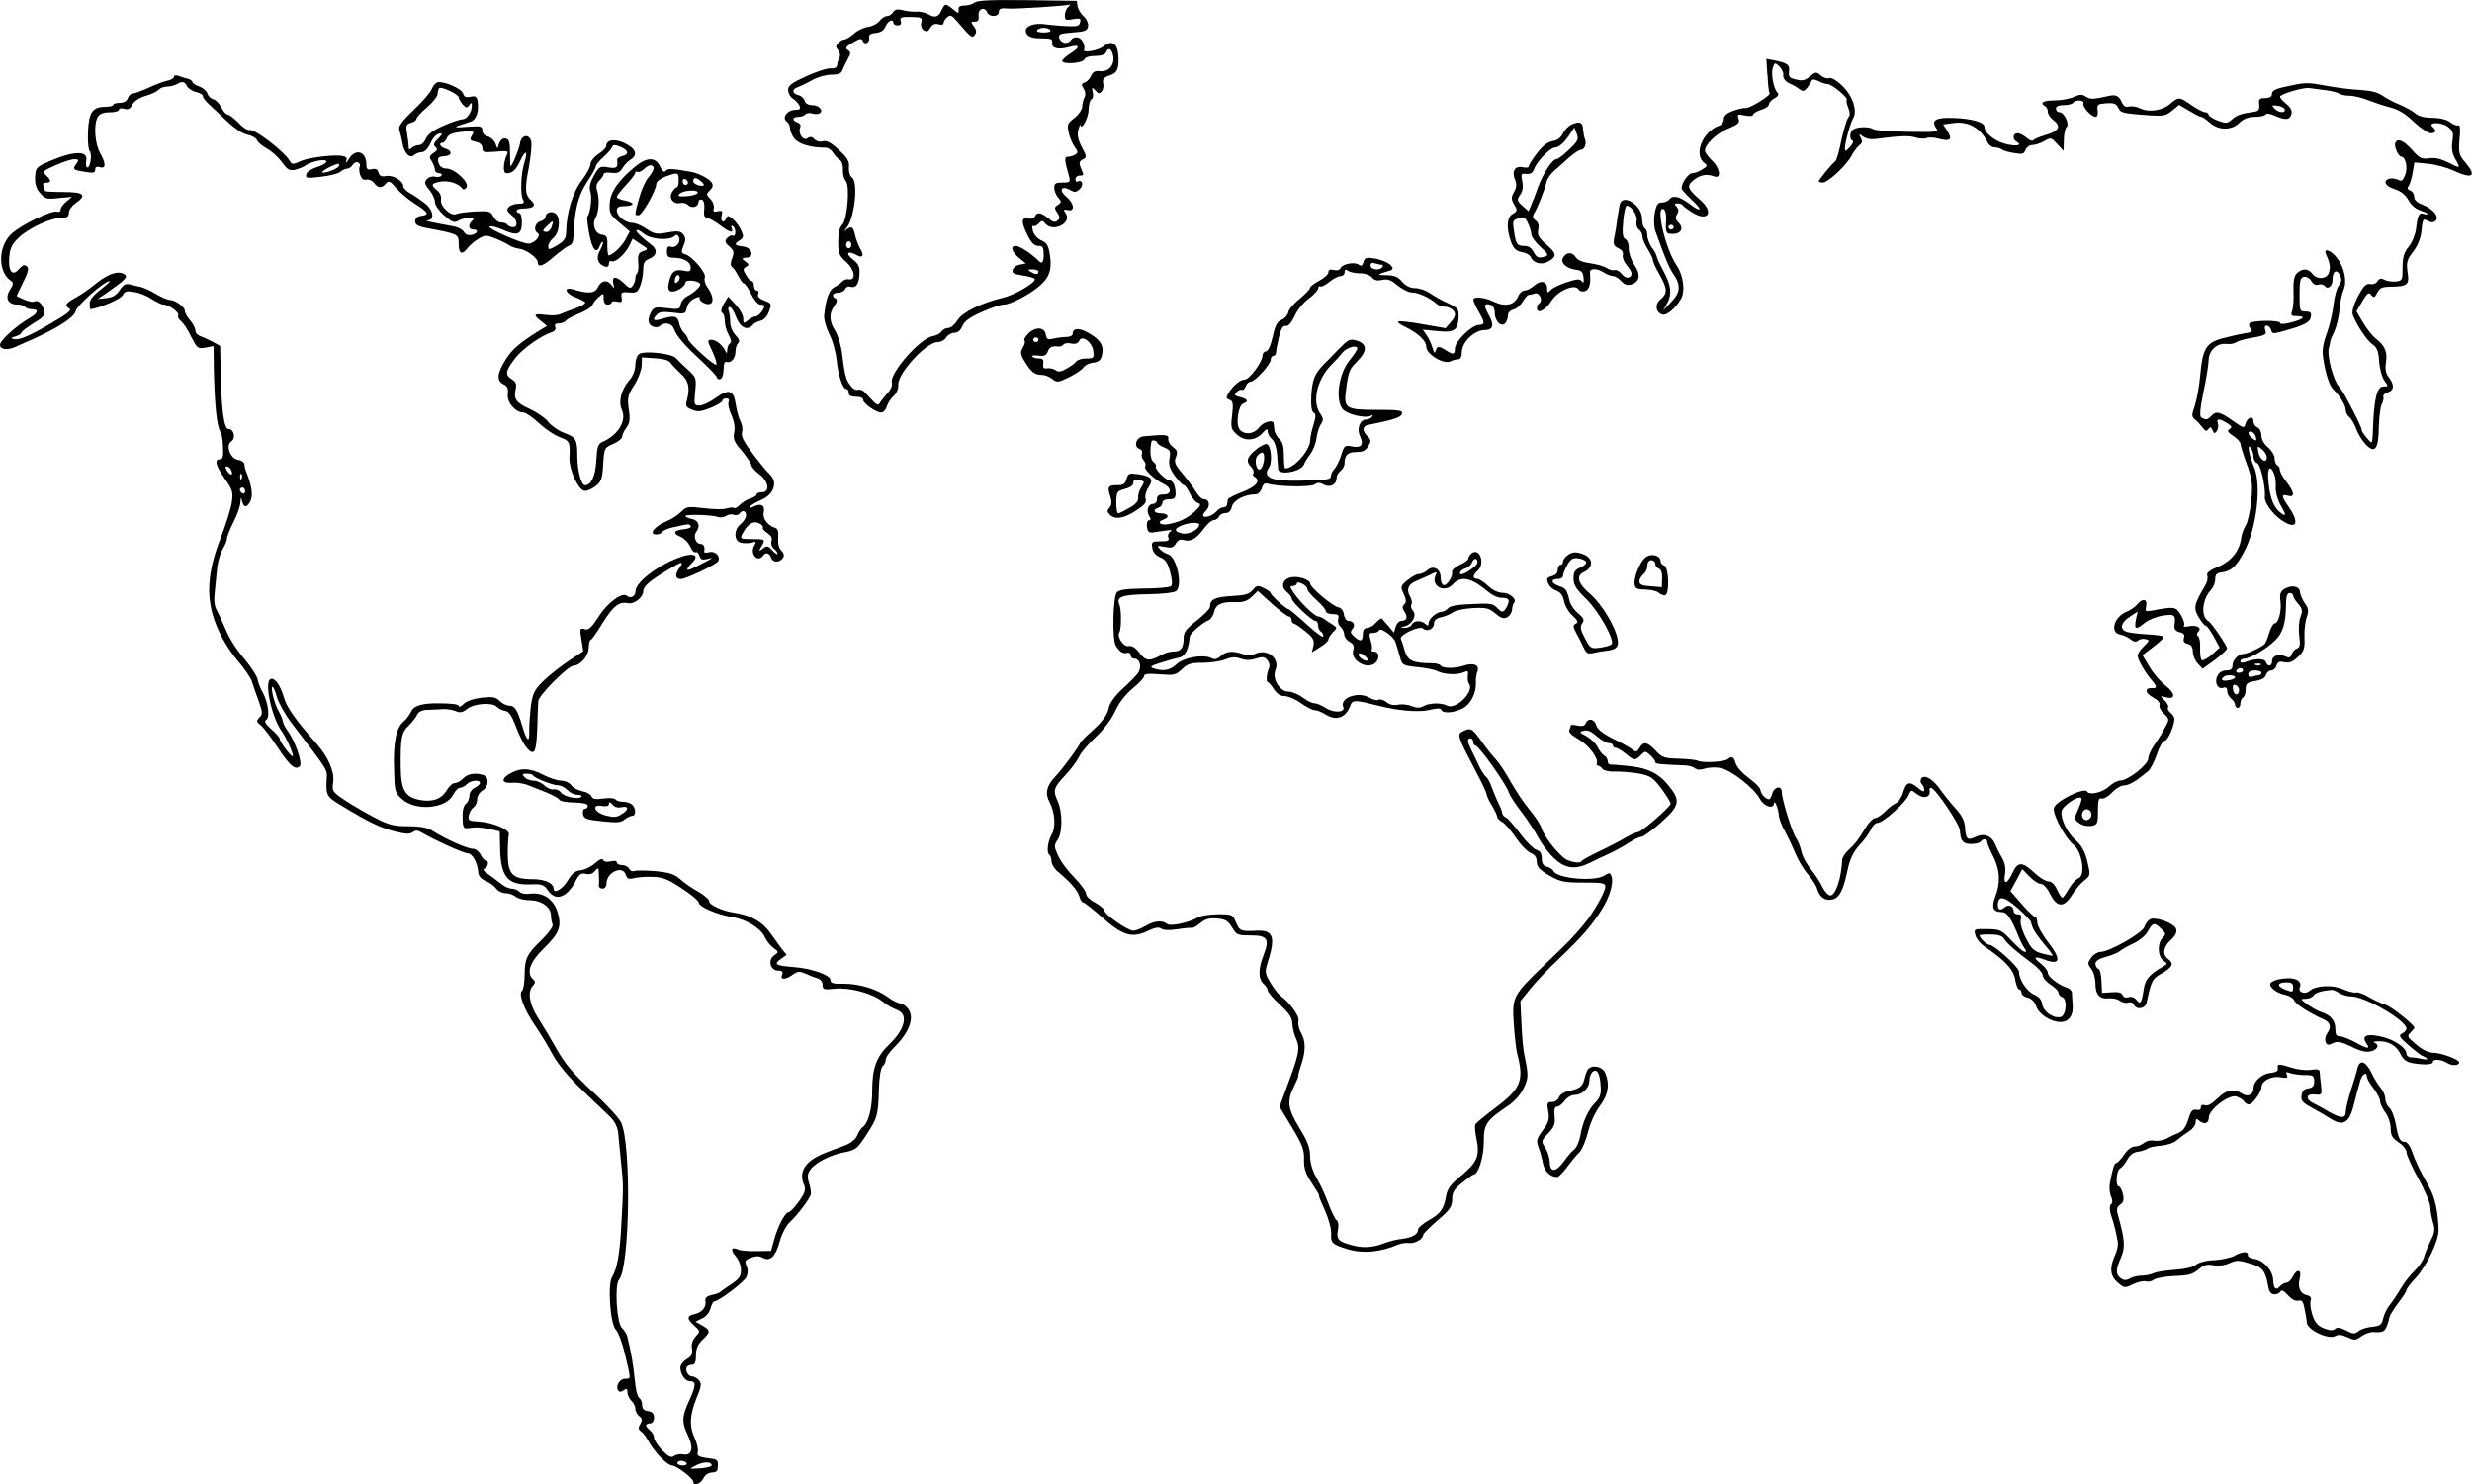 <?xml version="1.0" encoding="UTF-8"?><svg id="Calque_2" xmlns="http://www.w3.org/2000/svg" viewBox="0 0 1105.68 664.02"><g id="Calque_1-2"><g><path d="M435.97,1.11c-.83,.73-2.83,1.36-4.48,1.36-2.12,0-2.95,.52-2.71,1.89,.12,1.78-.12,1.78-2.48-.21-3.42-2.83-3.65-2.83-5.42,.94q-1.65,3.67-5.31,1.47c-1.53-.84-4.01-1.57-5.54-1.36-1.53,.1-4.24-.1-6.13-.63-2.59-.63-3.65-.42-4.48,.94-.59,.94-1.77,1.68-2.71,1.68s-2.48,1.05-3.42,2.31c-.94,1.15-3.18,2.31-4.95,2.52s-4.6,1.47-6.25,2.94c-1.77,1.57-3.77,2.73-4.48,2.73s-1.89,.73-2.71,1.57c-1.18,1.26-1.18,1.89,0,3.15,.83,.94,1.06,2.31,.59,3.36-.59,1.05-1.06,2.62-1.06,3.46-.12,.94-1.06,1.47-2.71,1.36-1.41-.21-6.37,1.36-10.96,3.46-6.72,3.04-8.25,4.2-8.25,6.19,0,1.36,.94,3.15,2.12,3.88s2.48,2.2,2.95,3.15c.59,1.47,.12,1.89-1.89,1.89-3.54,0-6.13,3.57-3.77,5.25,.83,.63,1.53,1.99,1.41,2.94,0,.94,.83,3.04,1.89,4.51,2,2.62,7.43,4.2,14.03,4.2,1.18,0,2.71,1.05,3.42,2.31,.83,1.26,2.12,2.73,2.95,3.15s1.53,2.41,1.41,4.41c-.12,1.99,.47,4.2,1.3,5.04,1.89,2.1,.71,17.31-1.65,19.62-1.18,1.15-1.77,3.88-1.77,7.66,0,5.14,.47,6.19,3.65,9.02,3.77,3.36,4.48,8.29,1.06,7.66-.94-.21-2.24,.31-2.95,1.05s-2.24,1.89-3.54,2.52c-2.24,1.15-3.77,5.25-4.48,12.49-.24,1.68,.83,5.46,2.24,8.39,1.53,2.83,2.95,8.08,3.3,11.54,.71,6.92,2.71,13.11,4.36,13.11,.59,0,1.06,.73,1.06,1.57,0,1.47,.59,1.78,4.72,1.99,.94,.1,1.77,.63,1.77,1.36,0,1.57,5.78,5.56,8.02,5.56,.94,0,2.12-1.15,2.48-2.62,.47-1.47,1.77-3.57,3.07-4.72,1.41-1.26,2.24-3.25,2.12-5.04-.35-5.04,12.5-19.09,17.57-19.09,1.41,0,3.18-.94,3.89-2.1s2.36-2.1,3.65-2.1c1.53,0,2.71-1.05,3.54-2.94,.83-2.1,3.18-3.88,8.61-6.3,4.13-1.89,8.61-3.36,10.02-3.36,2.71,0,10.73-4.09,15.21-7.76,4.83-3.88,6.25-7.34,5.42-13.74-.71-4.83-1.3-5.98-3.77-7.13-1.65-.63-3.42-2.52-3.89-4.2-.47-1.57-.47-2.62,.12-2.31,.47,.31,1.65-.21,2.48-1.15,1.41-1.47,1.65-1.47,2.95,.1,3.42,4.09,12.03-.31,9.08-4.62-1.18-1.68-1.06-1.89,.94-1.47,3.3,.84,2.95-2.94-.71-5.98-3.42-2.83-2.24-5.14,1.65-3.04,2,1.26,2.71,1.15,4.36-.31,1.89-1.68,1.3-4.51-.83-3.46-.59,.42-1.06-.1-1.06-.94,0-.94,.83-1.68,1.77-1.68,2.12,0,2.12-.1,.59-3.57-.83-2.1-.71-2.83,.94-3.67,1.89-.94,1.77-1.26-.47-5.56-1.65-3.15-2.12-5.46-1.53-7.66,.47-1.78,.83-2.73,.94-2.1,.47,2.62,3.65-3.46,3.65-6.92,0-2.2,.59-4.3,1.3-4.72,.71-.31,.94-1.78,.47-3.46q-.71-2.62,1.06-.63c1.65,1.78,2,1.89,3.07,.52,.71-.84,.94-2.52,.59-3.67-.35-1.68,.35-2.52,2.83-3.36,3.77-1.15,4.48-3.36,3.89-9.97-.59-4.72-3.18-5.88-6.72-2.94-2.36,1.89-9.67,3.04-8.49,1.26,.35-.42,.12-1.78-.47-3.15-1.06-2.52-3.89-3.04-5.42-1.05-1.41,2.1-4.36,1.57-5.19-.73-.47-1.89,.12-2.2,5.89-2.62,5.66-.42,6.6-.84,6.96-2.83,.24-1.26-.71-3.25-2-4.41-1.18-1.05-2.48-3.15-2.71-4.51l-.35-2.41-22.05-.31c-16.51-.21-22.28,.1-23.58,1.05Zm41.73,2.1c-.83,.73-1.41,2.31-1.41,3.67,0,2.1,.47,2.31,3.65,1.68,3.18-.52,3.65-.31,3.18,1.36-.35,1.68-1.3,1.99-5.66,1.78-2.95-.1-7.43-.52-10.02-.84-6.01-.84-10.14,1.47-8.13,4.41,.94,1.36,2.83,1.89,6.48,1.89,4.24,0,5.07,.31,4.83,1.89-.47,2.52,2.71,3.36,7.55,1.99,4.95-1.36,5.19,0,.47,2.94-1.89,1.26-3.54,2.73-3.54,3.25,0,1.68,9.08,1.15,9.9-.63,.35-.94,2.24-1.57,4.83-1.57s4.48-.63,4.83-1.57c1.06-2.41,2.48-1.89,3.18,1.26,.94,4.09-1.77,7.45-5.66,7.13-2.24-.31-3.3,.21-4.13,1.99-.59,1.36-1.89,2.73-2.83,3.04-1.53,.52-1.65,1.05-.59,2.62,.83,1.26,1.06,2.83,.47,3.99s-1.06,3.04-1.06,4.41c-.12,1.26-1.65,3.46-3.54,4.93-2.95,2.2-3.3,3.04-2.48,6.4,.35,2.1,1.65,5.04,2.59,6.4,1.65,2.2,1.65,2.73,.24,3.57-.94,.52-2.36,.94-3.3,.94-1.53,0-1.53,1.36,.59,8.6,.71,2.73,.47,2.94-2.95,2.94-3.07,0-3.65,.42-3.65,2.31,0,1.36,.83,3.36,1.77,4.41,1.53,1.78,1.53,2.2-.12,3.25s-1.65,1.57-.35,3.46c1.3,1.78,1.3,2.52,.12,3.57-1.06,.94-2,.73-4.13-1.05-3.18-2.62-5.07-2.94-5.89-.84-.47,.94-1.65,1.26-3.07,.94-3.18-.73-3.18,1.78-.12,7.76,1.53,3.15,2.95,4.51,4.72,4.51,2,0,2.36,.63,2.36,4.41q-.12,4.41-2.12,2.41c-3.07-3.15-8.61-6.82-10.37-6.82-2.59,0-1.89,2.52,1.41,5.35l3.07,2.52-2.83,.52c-1.41,.31-2.83,1.36-3.07,2.41-.35,1.36,.71,1.89,4.48,2.41,2.59,.42,5.07,1.05,5.42,1.57,.94,1.36-8.84,7.13-14.15,8.39-9.67,2.31-18.27,6.5-20.4,10.07-1.18,1.89-2.95,3.46-4.13,3.46-1.06,0-2.48,.73-3.07,1.57-.47,.94-2.24,1.78-3.89,2.1-5.54,.84-19.45,16.68-18.27,20.77,.35,1.36-.47,3.25-2.24,5.04-1.41,1.68-2.95,3.57-3.3,4.3-.47,.94-1.41,.52-3.07-1.26-1.41-1.47-3.07-3.25-3.77-3.99s-2-1.15-2.83-.84c-.94,.31-2.48-.63-3.42-2.1-2-2.52-2.48-4.62-3.77-15.11-.47-3.15-1.77-7.34-2.95-9.23-2.71-4.2-2.83-7.87-.35-11.12,1.18-1.68,1.41-2.73,.59-3.25-2.12-1.05-1.41-2.62,1.06-2.62,1.3,0,2.71-.73,3.18-1.68,.35-.84,1.3-1.36,2.12-1.05,2.59,.84,4.01-.94,4.24-5.35,.24-3.57-.24-4.72-3.18-7.03-3.3-2.62-2-3.88,1.89-1.78,2.71,1.57,3.54,.31,1.65-2.83-.83-1.57-2-4.41-2.36-6.3-.83-3.67-1.53-3.99-4.01-2.1-1.06,.84-.94,.52,.12-.73,3.65-4.09,5.54-20.56,2.59-22.66-.94-.73-1.53-2.73-1.41-4.62,.35-2.62-.59-4.2-4.48-7.76-3.54-3.36-5.42-4.3-7.19-3.88-1.3,.42-2.83,0-3.77-.94-1.06-1.15-1.89-1.26-3.07-.42-1.89,1.36-4.36-2.2-3.3-4.72,.47-1.05,0-1.89-1.18-2.31-2.59-.94-2.36-2.52,.35-2.52,1.3,0,2.71-.52,3.07-1.05,.47-.63,1.77-.84,3.07-.52,1.18,.42,2.71,.42,3.3,0,2.12-1.05-.12-3.67-3.07-3.67-1.89,0-3.18-.73-3.54-1.99-.35-1.15-1.53-2.2-2.83-2.52-2.83-.63-2.95-2.73-.12-3.57,1.06-.42,4.01-1.78,6.37-3.15,2.48-1.36,6.25-2.41,8.61-2.41,2.95,0,4.36-.52,4.83-1.89,.35-.94,1.41-3.15,2.36-4.93,1.53-2.62,1.53-3.25,.12-4.2-1.3-.84-.94-1.47,2.24-3.36s4.01-1.99,4.48-.63c.94,1.99,3.18,.63,2.83-1.57-.24-1.26,.59-1.89,2.95-2.1,2.24-.21,3.65-1.15,4.36-2.94,1.06-2.52,3.54-3.57,3.54-1.47,0,.52,.83,1.05,1.89,1.05,1.3,0,1.77-.63,1.41-1.89-.59-1.68,.12-1.99,4.6-1.89,4.72,.1,5.07,.31,4.6,2.31-.47,1.36,0,2.83,.94,3.57,1.41,.94,2,.73,3.07-1.05,.94-1.57,2-1.99,3.65-1.57,1.3,.42,2.24,.21,2.24-.52,0-.63,.71-1.89,1.65-2.62,1.41-1.26,2-.94,4.36,1.78,6.37,7.45,6.84,7.76,8.02,6.09,.83-1.05,.71-2.31-.47-3.78-1.41-1.99-1.41-2.2,.35-2.1,1.53,.1,2-.63,1.77-2.83-.24-3.04,2.71-4.09,3.89-1.26,1.06,2.2,5.19,1.99,5.19-.31,0-1.47,.83-1.78,4.48-1.47,3.42,.21,24.99-1.15,27.35-1.78,.24,0-.12,.42-.94,1.15Zm-7.9,10.28c.47,.63-.83,1.05-2.95,1.05s-3.42-.42-2.95-1.05c.35-.63,1.77-1.05,2.95-1.05s2.59,.42,2.95,1.05Zm-89.01,96c0,.84-.47,1.57-1.18,1.57-.59,0-1.18-.73-1.18-1.57s.59-1.57,1.18-1.57c.71,0,1.18,.73,1.18,1.57Zm83.7,12.07c0,1.36-1.3,1.36-3.54,0-1.41-.84-1.3-1.05,.94-1.05,1.41,0,2.59,.42,2.59,1.05Z"/><path d="M790.59,33.64c.12,4.09,.59,7.66,.94,7.97,.94,.84-8.96,7.03-10.73,6.71-.83-.1-3.3,.42-5.66,1.26-2.83,1.05-4.13,2.2-4.13,3.78,0,1.15-.94,2.52-2,2.83-7.55,2.62-11.67,13.11-6.6,16.79,1.41,.94,1.3,1.47-1.06,2.83-1.41,.94-3.42,1.68-4.48,1.68-1.65,0-4.72,4.3-4.72,6.71,0,.63,2,2.83,4.36,5.04,5.31,4.83,4.72,6.19-.94,1.89-4.36-3.25-7.43-3.99-8.96-1.89-.47,.73-2,1.36-3.3,1.36-1.77,0-2.48,.94-3.18,4.72-.47,2.62-.35,6.09,.24,7.87,4.48,12.59,6.13,16.58,8.25,19.62,3.3,4.83,2.95,8.18-1.18,12.38l-3.54,3.67,1.89-3.36c2.12-3.99,1.65-8.08-1.89-14.48-1.41-2.62-2.71-5.35-2.83-6.09-.12-.84-1.06-2.73-2.24-4.2-1.06-1.57-2-3.88-2-5.35s-.47-2.94-1.18-3.25c-.59-.31-1.18-2.31-1.18-4.3,0-6.09-8.72-11.54-10.02-6.3-.24,1.26-.71,4.09-1.06,6.4-.24,2.31-.83,5.98-1.3,8.08-.59,3.25-.35,3.99,1.77,5.04,1.65,.73,2.36,1.89,2,3.04-.24,1.05,.47,3.04,1.65,4.41s2.24,3.04,2.24,3.78c0,2.41-2.59,2.62-4.36,.31-.94-1.26-2.36-1.99-3.18-1.78-.71,.31-2.36-.1-3.54-.94-1.18-.73-4.48-1.68-7.43-2.1-3.3-.42-5.54-1.36-6.37-2.62-1.53-2.52-4.13-2.52-5.66,0-1.53,2.31,1.3,4.93,5.78,5.56,2.36,.21,3.07,1.05,3.3,3.46,.24,2.2,0,2.73-.71,1.68-.94-1.15-2.12-1.15-6.84,.42-3.18,1.05-6.48,2.62-7.19,3.57-1.3,1.36-1.53,1.26-1.53-.73,0-3.25-2.83-3.99-5.78-1.36-1.41,1.26-3.3,2.2-4.24,2.2-1.06,0-2.36,1.15-2.95,2.62-1.65,3.88-5.66,4.83-10.61,2.52-4.48-2.2-9.43-2.62-9.43-.94,0,.63,1.06,2.94,2.36,5.25,2.95,5.14,2.95,5.77-.12,5.98-3.18,.21-10.49,7.45-10.49,10.49,0,2.83-.83,2.94-4.01,.84-3.07-1.99-4.01-1.99-4.6,.21-.35,1.36-.71,.94-1.41-1.26-.47-1.78-1.65-4.3-2.59-5.67l-1.77-2.52,6.48,.63c7.55,.84,9.31-.31,9.55-6.3,.12-3.57-.35-4.09-4.6-6.09-2.59-1.15-6.25-3.15-8.13-4.51-1.89-1.26-4.83-2.31-6.72-2.31-2.12,0-4.13-.94-5.78-2.83-2-2.31-3.54-2.94-7.19-2.94-4.6,0-4.24-.31,1.77-2.1q2.24-.63,0-2.62c-1.18-1.05-4.24-2.31-6.72-2.73-4.01-.63-4.6-.42-5.19,1.57-.47,1.68-1.06,1.99-2.12,1.15-1.89-1.36-7.31-.31-8.13,1.57-.35,.84-1.53,1.15-2.95,.84-1.77-.42-2.48-.1-2.48,1.05,0,.84-1.89,2.52-4.13,3.78-2.24,1.15-4.13,2.62-4.13,3.25,0,.52-2.12,2.73-4.6,4.83-2.59,1.99-4.83,4.72-5.07,5.98s-1.53,2.73-2.95,3.36c-2,.73-2.95,2.52-4.01,7.55-.94,4.09-2.12,6.61-3.07,6.61-.83,0-1.53,.94-1.53,1.99,0,2.73-5.89,10.6-7.9,10.6s-5.42,2.83-7.31,6.09c-1.18,1.89-1.06,2.41,.47,2.94s1.77,1.78,1.18,6.82c-.71,5.67-.47,6.4,2.24,8.81,3.54,3.15,8.25,2.73,11.55-.94,1.77-1.89,2.12-1.89,2.12-.42,0,.94,.94,2.52,2,3.46,1.18,1.05,2,3.88,2.24,7.13,.24,3.04,.35,5.77,.47,6.19,.24,2.94,10.14,1.15,11.44-1.99,.35-1.05,1.65-3.15,2.83-4.62,1.18-1.57,2.48-4.72,2.83-7.13,.24-2.31,1.18-5.25,2-6.4,1.18-1.68,1.18-2.62-.47-4.93-3.65-5.56-1.06-15.63,5.54-22.03,1.3-1.26,3.3-3.46,4.48-4.93,2-2.52,6.72-3.78,6.72-1.89,0,.52-1.53,2.83-3.42,5.14-4.83,5.88-6.48,17.31-3.3,21.72,1.89,2.52,10.26,4.51,12.85,3.15,.83-.42,.94-.21,.47,.42-.47,.73-1.65,1.26-2.48,1.26-2.95,0-4.48,3.99-2.95,7.34,1.89,3.99,.59,5.56-3.54,4.72-3.18-.63-3.54-.42-4.83,3.88-.83,2.52-2.12,5.25-3.07,6.19-.83,.84-1.53,2.31-1.53,3.25,0,1.15-1.41,1.57-4.95,1.57-2.83,0-5.54,.21-6.25,.31-.59,.1-4.24,.21-7.9,.1-8.25-.1-11.2-2.1-8.72-5.67,1.89-2.52,.94-10.7-1.06-10.7-1.89,0-7.07,3.99-8.02,6.19-.59,1.26-.24,2.62,1.06,3.88,1.06,1.05,1.53,2.31,1.18,2.94-.47,.52-.24,1.26,.47,1.68,2.95,1.68,.83,4.3-5.31,6.71-3.54,1.36-6.6,2.83-6.6,3.36-.12,.52-.24,1.57-.35,2.2,0,.73-.83,1.36-1.65,1.36-.94,0-2.24,.73-2.95,1.68-1.65,1.89-4.95,3.15-6.01,2.31-.35-.42,.12-1.47,1.18-2.52,2.12-2.1,1.53-5.14-1.06-5.14-.83,0-2.48-1.57-3.54-3.46-1.06-1.78-3.77-5.46-6.01-8.08-3.3-3.88-3.77-5.14-2.83-7.34,.83-2.1,.59-2.94-1.18-4.3-1.3-.94-2.36-2.52-2.24-3.67,.24-1.99-.83-2.2-10.96-1.26-3.42,.31-4.83,4.62-1.89,5.67,.94,.31,1.41,1.26,1.06,2.1s0,2.2,.83,3.04c.71,.84,1.06,1.99,.59,2.62-.83,1.26,4.24,5.98,8.25,7.87,3.65,1.68,3.77,4.72,.12,4.72-2.24,0-3.07,.52-3.07,2.1,0,1.15-.71,2.1-1.65,2.1-2.24,0-3.3,2.94-1.89,5.35,.94,1.36,.83,1.99,0,1.99-.71,0-1.18,1.26-.94,2.83,.24,2.31,.94,2.83,2.71,2.62,1.3-.21,4.01-.63,5.89-.84,2.48-.42,3.07-.31,1.89,.42-.94,.63-1.3,1.78-.94,2.73,.59,1.36-.12,1.68-3.42,1.68-3.89,0-4.13,.21-3.77,2.83,.24,1.89,1.41,3.36,3.54,4.3,2.36,.94,3.42,2.52,4.48,6.61,.94,3.36,1.06,5.67,.35,6.3-.59,.52-6.01,1.05-11.91,1.05-7.9,.1-11.2,.52-12.26,1.68-1.77,1.99-2.24,21.09-.47,23.92,1.65,2.73,3.3,3.78,5.19,3.15,.71-.21,1.41,.21,1.41,1.05s.71,1.57,1.65,1.57c2.59,0,3.54,3.99,1.53,6.61-.94,1.26-4.13,4.51-7.07,7.13-3.42,3.25-5.54,6.19-6.01,8.81-.59,2.62-2.71,5.56-6.72,9.23-3.18,2.83-5.78,5.46-5.78,5.56,0,1.05-7.9,11.86-10.85,14.9-4.36,4.51-5.19,7.87-2.95,12.07,2.36,4.41,2.83,11.12,.94,14.27-1.77,2.94-2.48,8.39-1.06,9.13,.47,.31,.94,1.57,.94,2.94,0,1.26,1.41,3.57,3.3,5.04,5.19,4.3,8.37,7.97,9.2,10.81,.35,1.47,1.18,2.62,1.77,2.62,.47,0,4.36,3.04,8.49,6.71,9.08,8.08,13.32,9.34,20.28,5.98,3.3-1.57,4.95-1.78,6.01-1.05,.94,.73,3.65,.84,7.19,.31,3.07-.52,6.13-.73,6.6-.63s2.24-.84,3.77-2.2c2.24-1.78,4.01-2.31,7.43-1.99,3.77,.31,4.95,1.05,6.72,3.99,2,3.36,2.48,3.57,8.37,3.57,7.55,0,8.49,1.57,5.66,9.02-2.36,5.98-2.36,10.49,.12,12.69,.94,.84,1.77,2.1,1.77,2.83s2.48,3.67,5.42,6.4c4.24,3.88,5.54,5.77,5.66,8.81,.12,2.1,.94,5.14,1.77,6.82,1.65,3.78,1.18,6.61-3.77,19.83l-3.77,10.28,5.54,9.13c4.6,7.66,5.54,10.07,5.42,14.37-.12,4.09,.71,6.5,3.54,10.7,2,3.04,3.54,5.56,3.18,5.56-.24,0,.94,2.94,2.59,6.5,1.65,3.67,2.95,8.39,2.83,10.49-.24,4.09,.47,4.83,6.96,6.82,6.96,2.2,14.85,1.57,23.11-1.99,1.41-.52,3.54-.84,4.83-.63,2.48,.31,6.25-1.78,6.25-3.67,0-.52,2.95-3.46,6.48-6.5,5.54-4.72,6.48-6.19,6.48-9.44,0-3.04,.83-4.51,4.48-7.34,2.36-1.99,4.72-3.67,5.07-3.67,2.12,0,4.6-7.76,4.6-14.58,0-8.08,.94-9.55,11.08-16.37,2.59-1.78,5.54-5.04,6.72-7.66,2.24-4.51,2.24-5.98,.35-14.9-.47-1.99-1.06-8.29-1.3-13.95l-.47-10.18,4.48-5.56c2.36-2.94,8.13-9.02,12.73-13.32,10.37-9.97,14.38-14.48,19.1-21.93,3.77-5.98,5.54-12.38,4.36-15.21-.59-1.47-.94-1.47-3.18-.1-4.48,2.83-21.34,1.26-22.75-2.1-.35-.73-1.65-1.57-2.95-1.89-1.53-.42-2.24-1.47-2.24-3.67s-.71-3.36-2.36-3.88c-1.3-.42-4.6-3.57-7.19-7.13-2.71-3.57-5.54-6.92-6.48-7.34s-1.65-1.36-1.65-1.89c0-.63-.71-2.62-1.65-4.41-.94-1.89-2.24-5.14-3.07-7.24-.71-2.2-1.89-4.2-2.36-4.51-.59-.31-2-2.41-3.07-4.51-.94-2.1-2.59-5.46-3.54-7.34-2-4.09-2.12-5.46-.47-5.46,.71,0,1.18,.73,1.18,1.57s.47,1.57,.94,1.57c1.53,0,13.56,16.89,14.97,20.98,.47,1.47,3.07,5.46,5.78,8.92,2.59,3.46,6.01,8.6,7.55,11.54,1.53,2.83,4.72,7.03,7.07,9.13,5.07,4.72,9.55,5.14,16.39,1.68,2.48-1.26,6.37-3.04,8.61-4.09s5.89-3.04,8.13-4.51,4.83-2.73,5.66-2.73c.94,0,4.95-2.94,8.84-6.4,8.61-7.66,8.96-9.86,3.18-16.89-4.48-5.46-9.79-7.87-19.33-8.6-3.18-.31-6.25-.52-6.72-.52-.59-.1-.94-.84-.94-1.68,0-.73-.71-1.89-1.53-2.31s-2.12-2.1-2.95-3.78c-.71-1.57-2.95-3.67-4.95-4.83-3.42-1.78-3.42-1.99-1.18-2.52,1.65-.42,3.42,.42,5.78,2.52,1.89,1.68,4.36,3.04,5.31,3.04,1.06,0,1.89,.42,1.89,1.05,0,.52,.59,1.05,1.18,1.05,.71,0,2.71,1.15,4.48,2.62,3.77,3.15,4.36,3.25,6.84,.63,1.89-1.89,2-1.89,4.13,0,1.3,1.15,2.24,2.41,2.24,3.04,0,.94,1.77,1.15,13.32,1.57,1.77,.1,3.77,.63,4.48,1.26,.94,.84,2.36,.84,4.36,.21,1.53-.52,4.72-.73,6.84-.31,4.72,.73,15.09,8.81,17.8,13.74,1.77,3.46,6.13,4.93,6.37,2.1,.12-2.1,2.12,2.73,2.12,5.35,.12,1.36,1.18,4.41,2.59,6.82,1.3,2.41,3.54,7.03,4.83,10.18s3.89,7.45,5.78,9.55c1.77,2.1,3.65,5.04,4.01,6.5,1.06,3.67,3.54,5.25,6.72,4.62,3.18-.73,4.95-4.09,6.84-13.22,1.06-4.93,2.48-7.97,5.31-11.12,2.24-2.31,4.48-5.56,5.19-7.13s2-2.83,2.95-2.83c2.36,0,12.38-8.92,13.79-12.28,1.06-2.52,1.3-2.62,3.3-.94,3.54,2.83,6.84,1.99,6.13-1.78,0-.42,.24-.73,.71-.63,1.89,.1,12.73,16.26,12.85,18.89,.24,4.83,1.41,6.19,5.07,6.19,1.89,0,3.89-.52,4.24-1.05,.94-1.47,2.95-1.36,2.95,.21,0,.63,1.18,3.57,2.71,6.5,2.95,5.88,3.3,11.65,.94,17.73-1.89,4.83-1.06,7.03,2.48,7.03,2.71,0,4.36,2.31,8.13,11.54,.83,1.99,2,4.3,2.59,4.93,.71,.94,.71,1.36-.12,1.36-.71,0-3.3-2.31-5.89-5.04-4.6-4.83-5.07-5.04-10.85-5.14-6.01-.1-6.01,0-5.31,2.73,.35,1.47,2.12,3.67,3.77,4.83,9.31,6.3,13.2,10.39,14.03,14.9,.35,2.52,1.18,4.51,1.77,4.51s1.06,.73,1.06,1.57,1.18,1.78,2.71,2.1c1.77,.42,3.18,1.89,3.89,3.88,1.06,3.46,6.37,6.92,10.61,7.03,3.89,.1,6.13-2.94,5.66-7.76-.12-2.31-.35-4.83-.35-5.56-.12-.73-1.06-1.68-2.12-1.99-3.89-1.26-8.61-4.93-8.61-6.61,0-.94-1.41-2.83-3.07-4.09-3.89-3.04-3.07-3.67,2.12-1.68,6.6,2.41,6.96-.52,.94-8.18-2.59-3.36-4.72-7.24-4.72-8.71,0-1.36-.47-2.52-1.06-2.52s-3.3-2.62-6.01-5.77l-4.95-5.67,2.71-4.93,2.59-4.93,3.18,3.25c1.77,1.89,4.01,3.36,5.07,3.36,1.18,0,2.95,1.89,4.36,4.83,3.07,5.88,6.13,5.88,9.79-.1,1.41-2.2,3.89-5.14,5.42-6.3,2.71-2.1,2.71-2.41,1.3-8.39-1.06-4.41-2.59-7.24-4.95-9.23-4.01-3.57-7.07-9.65-6.6-13.22,.35-2.41,7.43-7.24,8.84-5.98,.35,.31-.24,2.52-1.41,5.04-1.89,4.3-1.89,4.51,.47,6.19,1.41,1.05,3.54,1.47,5.42,1.26,2.71-.52,2.95-.94,2.95-6.71,0-4.72,.35-5.98,1.65-5.56,.83,.31,2.95-.94,4.6-2.62,1.65-1.78,4.13-3.25,5.42-3.25,2.24,0,5.54-1.99,10.85-6.4,1.06-1.05,2.83-4.41,3.89-7.66s2.59-5.88,3.42-5.88c1.41,0,4.36-6.71,4.36-9.86,0-.73-.83-1.99-1.77-2.73s-1.41-1.78-1.06-2.31-.24-1.99-1.53-3.15c-2.12-2.1-2.12-2.2,.47-1.47,4.48,1.26,4.48-1.57,.12-5.04-2.36-1.78-5.66-5.56-7.31-8.5l-3.18-5.25,5.07-3.88c2.83-2.1,4.72-4.09,4.36-4.41-.35-.42-3.77-.84-7.66-1.05-3.77-.21-7.9-.73-8.96-1.15-3.18-1.15-2.48-4.09,1.53-6.71l3.54-2.31-.83,3.67c-.83,4.41,0,4.72,4.13,1.26,1.77-1.36,5.31-2.73,8.13-3.15,5.19-.73,5.66-.31,4.95,4.93-.12,1.15,.83,2.2,2.36,2.52,1.89,.42,2.36,1.15,1.89,2.62-.35,1.47,.12,2.31,1.77,2.62,1.53,.42,2.24,1.47,2.24,3.46,0,1.57,.94,3.99,2.24,5.35l2.12,2.31,5.54-3.99c2.95-2.31,5.42-4.51,5.42-5.14,0-1.15-6.96-11.44-8.37-12.17-3.54-2.1-2.83-9.76,1.3-14.16,.94-1.05,1.77-3.15,1.77-4.62,0-2.1,.71-2.83,2.95-3.04,4.13-.52,6.48-2.62,10.02-9.34,5.54-10.39,7.78-29.59,4.48-37.56-2.36-5.56-3.3-11.12-1.65-8.92,.71,.84,1.3,2.62,1.3,3.99,0,1.26,.71,2.62,1.65,2.94,1.53,.52,3.89,10.91,3.42,15.11-.24,2.41,2.83,6.82,6.72,9.86,7.07,5.25,9.31,2.41,4.13-5.14-3.54-5.14-3.65-6.09-.59-5.25,3.3,.94,3.07-1.47-.59-6.19-1.65-2.1-2.95-4.51-2.95-5.35s-.47-1.78-1.18-2.1c-.59-.31-1.18-1.78-1.18-3.15,0-1.26-1.3-3.46-2.95-4.83-1.77-1.47-2.95-3.67-2.95-5.46,0-1.57-.83-3.15-1.77-3.46-.94-.42-1.77-1.57-1.77-2.73,0-2.73-2.71-1.89-3.54,1.05-.59,2.2-.83,2.1-5.78-1.36-5.78-4.09-7.43-4.41-9.55-2.1-1.65,1.78-2.36,1.89-4.36,.73-.94-.52-.71-3.46,.83-11.23,1.3-5.77,2.24-12.17,2.36-14.27,0-4.51,3.65-7.87,7.9-7.45,1.53,.21,3.42-.1,4.24-.63s3.3-1.36,5.54-1.78c7.78-1.36,8.37-1.68,7.66-3.78-.47-1.15-.24-1.99,.59-1.99s1.65,.84,2,1.89c.47,1.89,.83,1.89,6.01,.42,8.96-2.52,11.44-3.78,11.79-6.3,.35-1.78-.24-2.31-2.36-2.31-2.59,0-2.71-.31-2.71-7.55,0-6.3,.35-7.66,2-7.97,1.06-.21,2.59,.63,3.3,1.89,.83,1.47,2,1.99,3.18,1.57,1.06-.31,2.36,0,2.83,.63,1.18,1.78,3.42,.1,3.42-2.52,0-3.99,1.77-5.35,3.3-2.41,.94,1.89,.83,2.94-.47,4.72-.94,1.15-2,5.14-2.36,8.71-.47,3.67-1.77,9.44-3.07,12.9-1.65,4.41-2.12,7.55-1.53,11.02,1.06,7.03,2.83,12.28,4.48,13.85,2.83,2.62,5.54,7.13,5.54,9.02,0,1.15,.71,2.62,1.53,3.25,.94,.63,2.24,2.94,3.07,5.04,.71,2.2,2.59,5.35,4.24,7.13,4.24,4.51,5.89,2.41,6.01-7.66,.12-4.51,.71-9.13,1.3-10.18,.71-1.15,.94-2.62,.71-3.36-.24-.63,.59-1.47,1.89-1.89,2.95-.84,3.18-3.36,.59-6.71-1.41-1.68-1.77-3.67-1.3-6.71,.71-4.72-.47-7.55-4.6-10.7-1.53-1.15-4.01-4.41-5.66-7.13l-2.95-5.04,2.59-4.41c2.24-3.78,2.83-4.3,4.01-2.94,1.18,1.47,1.53,1.26,2.71-.94,1.06-2.2,2.12-2.62,5.66-2.73,7.78,0,8.84-.84,7.9-6.5-.59-4.3-.35-5.46,2.48-9.13,2.12-2.83,3.42-5.98,3.77-9.65,.47-4.93,.71-5.35,2.71-4.2,1.65,.84,2.48,.94,3.54,0,1.89-1.68-1.06-5.35-5.66-7.13-2.59-.94-3.89-2.2-3.89-3.67,0-1.15-.83-2.41-1.77-2.73-1.18-.42-1.41-1.05-.83-1.89,.59-.63,1.41-3.25,1.89-5.88l.83-4.83,6.13,.63c3.42,.31,8.37,1.68,11.08,2.94,8.84,4.09,10.85,2.73,5.54-3.57-2.83-3.25-3.07-4.2-2.59-10.39,.47-4.2,.24-6.5-.47-6.19-.59,.31-2.12-.21-3.54-1.26-1.53-1.26-4.24-1.99-8.02-2.1-3.77,0-6.37-.73-7.78-1.99-1.18-1.05-4.36-2.83-6.96-3.88s-6.13-2.94-7.78-4.09c-2-1.47-5.19-2.2-10.02-2.52-3.77-.1-10.61-1.05-15.21-1.89-7.07-1.36-9.2-1.47-14.97-.21-7.78,1.57-9.2,2.2-9.2,4.3,0,.84-1.18,1.47-2.95,1.47-2.59,0-2.95,.42-2.71,2.83,.24,2.2-.24,2.94-2,3.25-6.01,.84-7.9,1.47-10.02,3.36-2.24,1.99-2.71,1.99-6.48,.63-2.24-.84-4.13-2.1-4.13-2.62,0-.63-.71-1.15-1.65-1.15-.83,0-3.54-1.47-6.01-3.15-5.31-3.78-5.78-3.78-9.43-.63-3.42,3.04-9.43,3.99-13.44,2.1-1.65-.84-4.01-1.15-5.07-.84-1.53,.42-2.48-.21-3.3-2.1-1.06-2.52-2.59-3.36-5.31-2.73-7.66,1.68-8.61,1.68-10.61,.42-1.77-1.15-2.59-1.15-5.42,.1-1.77,.84-5.66,1.57-8.72,1.57-4.95,0-6.84,1.15-4.13,2.62,.71,.31,1.18,1.47,1.18,2.41,0,1.05,1.06,2.62,2.36,3.67,3.89,2.94,2.71,5.04-3.77,6.92-2.48,.73-4.72,1.68-5.07,2.2s-1.77,0-2.95-1.05c-1.3-1.15-3.18-2.1-4.13-2.1-2,0-2.36,2.62-.59,3.67,2.83,1.57,.83,2.31-3.77,1.36-5.07-.94-10.37-4.93-10.37-7.76,0-2.2-5.42-3.78-13.91-4.09-8.02-.31-10.14,1.05-7.66,4.62,1.18,1.68,.12,1.78-12.73,1.57-7.66-.1-14.62-.63-15.44-1.15-1.77-1.26-6.84-1.15-8.84,0-1.77,.94-2,4.62-.47,5.14,.59,.1,.12,1.47-1.18,2.83-1.77,1.89-2.24,2.1-2.24,.73,0-2.62,2.36-11.33,3.65-13.53,2.12-3.46-.24-10.28-4.95-14.69-2.48-2.41-4.95-3.78-5.78-3.36-.71,.42-2.36-.1-3.65-1.15-2.12-1.78-2.36-1.68-4.95,.42-2.12,1.78-3.42,2.1-6.13,1.36-2.95-.63-3.42-1.26-3.18-3.46,.47-3.04-.71-3.88-6.25-5.04l-3.89-.73,.47,7.24Zm6.96,0c0,1.36,1.06,2.83,2.48,3.46s3.54,1.78,4.6,2.62c1.77,1.26,2.24,1.26,3.65-.42,.83-1.05,1.77-2.52,2-3.15,.35-.84,1.3-.73,3.07,.1,1.3,.73,3.18,1.36,4.13,1.36,1.89,0,9.43,6.3,8.49,7.03-.24,.31,0,1.89,.71,3.57,.83,2.1,.83,3.46,0,4.41-.59,.63-2,5.25-3.07,10.07-.94,4.93-2.24,9.13-2.71,9.44-1.3,.84-7.43,8.29-7.43,8.92,0,.31,.83,.63,1.77,.63,2.36,0,10.96-7.97,12.97-12.17,.94-1.78,2.48-3.78,3.42-4.51,1.41-1.05,1.53-1.89,.47-3.67q-1.18-2.1,.94-.42c1.41,1.05,3.54,1.57,5.78,1.26,11.55-1.47,15.09-1.57,18.04-.63,1.89,.52,4.13,.63,4.95,.21,.71-.42,3.18-.31,5.42,.31,5.07,1.36,6.25,.31,3.77-3.46l-1.89-2.94,4.72-.63c6.48-.94,12.14,2.31,15.09,8.5,.59,1.36,2.12,2.41,3.3,2.41s2.59,.42,3.18,.94c.71,.52,3.18,1.26,5.54,1.57,3.65,.63,4.36,.42,5.07-1.47,.47-1.15,1.77-2.1,3.07-2.1s3.65-.84,5.31-1.78c2.95-1.68,3.07-1.68,5.78,1.36l2.83,3.04,.12-4.83c0-2.62,.59-5.25,1.18-5.77,1.53-1.36-1.06-6.71-3.18-6.71-.83,0-1.53-.73-1.53-1.57,0-1.05,1.18-1.57,3.42-1.57,2,0,3.89-.52,4.24-1.05,1.06-1.57,5.31-1.26,4.6,.31-.59,1.47,3.54,5.98,5.54,5.98,.71,0,1.06-1.26,.83-2.94-.35-2.62,0-2.83,3.89-3.15,3.42-.21,4.36,.1,5.31,1.99,1.18,2.41,1.89,2.52,14.62,3.46,5.66,.31,6.84,.1,9.55-2.2l3.07-2.52,4.48,2.62c2.48,1.47,4.83,2.73,5.42,2.73,.47,0,2.24,1.15,3.89,2.62,1.89,1.68,4.24,2.62,6.72,2.62s4.72-.84,6.48-2.62c1.89-1.78,4.01-2.62,6.84-2.62,2.24,0,4.48-.42,4.83-1.05,.47-.63,2-.42,4.13,.52,4.72,2.1,6.72,1.99,7.43-.63,.47-1.47-.24-2.94-2.24-4.62-1.53-1.26-2.83-2.73-2.83-3.25,0-1.15,10.37-4.2,12.97-3.88,.94,.1,4.13,.52,7.07,.94,2.95,.31,5.78,1.05,6.37,1.57,.71,.52,2.71,.94,4.6,.94,2,0,5.66,.94,8.37,1.99s7.07,2.52,9.9,3.25c3.54,.84,6.72,2.73,10.49,6.4,3.07,2.83,6.48,5.14,7.66,5.14,2.36,0,2.71-1.15,.83-2.83-2.36-2.1,3.54-2.31,6.6-.21,2.48,1.89,2.83,2.62,2.24,6.61-.47,3.04-.12,5.46,1.18,7.76,2.59,4.51,2.48,4.62-2.95,1.78-3.42-1.68-6.13-2.31-8.72-1.89-3.3,.42-4.24,0-7.55-3.78-3.89-4.3-6.6-5.46-7.55-3.04-.59,1.57,1.53,6.09,2.71,6.09,1.89,0,3.07,4.83,1.77,8.08-1.06,2.73-1.53,3.15-3.3,2.2-1.18-.52-2.95-.73-3.89-.42-2.95,1.05-1.77,3.36,2.59,4.72,2.83,.94,4.72,2.52,6.01,4.83,1.18,2.2,3.3,3.99,5.31,4.62,1.77,.63,3.3,1.26,3.3,1.57s-.83,.31-1.77,0c-2-.73-2.71,.52-3.42,6.82-.35,2.52-1.77,6.09-3.3,7.87-2,2.52-2.71,4.62-2.71,9.23,0,5.67-.12,5.98-2.95,6.3-1.65,.21-3.89-.1-5.07-.73-1.65-.84-2.36-.63-3.3,.73-.59,.94-2,1.47-3.18,1.15-1.77-.31-2.95,.84-5.42,5.46-2,3.88-2.83,6.82-2.36,8.29,1.53,4.3,6.37,11.65,8.96,13.32,1.89,1.36,2.59,3.04,2.83,7.66,.24,3.15,1.3,7.03,2.36,8.5,1.89,2.52,1.77,2.62-.47,2.62-2.59,0-3.89,4.51-4.48,15.21-.47,11.65-.24,10.81-2.83,7.87-1.3-1.47-2.36-3.04-2.36-3.57,0-.94-2.12-5.46-6.84-14.27-1.06-1.99-2.59-4.41-3.42-5.35-2.36-2.52-5.31-13.53-4.48-16.89,.47-1.57,.71-3.15,.71-3.46,0-.21,.83-2.31,1.89-4.41,.94-2.2,2-6.61,2.24-9.76s1.06-7.03,1.77-8.6c1.65-3.67,.47-9.86-2.83-14.16-2.71-3.67-6.48-4.83-4.95-1.68,1.65,3.67,2,5.56,1.3,7.97-.83,3.04-5.31,3.46-7.43,.73-2-2.52-4.24-2.62-6.84-.42-1.3,1.26-1.77,3.36-1.65,8.18,.24,3.46-.12,7.45-.59,8.71-.71,2.1-.47,2.41,2.36,2.41,4.24,0,2.48,1.57-3.3,2.94-2.71,.63-4.48,.73-4.48,.1,0-1.36-12.61-1.15-13.56,.1-.47,.63-.24,1.78,.47,2.52,1.06,1.15,.47,1.57-3.07,2.1-2.48,.42-6.96,1.47-10.14,2.31-6.84,1.99-8.37,4.72-9.43,16.68-.35,4.62-1.53,10.6-2.36,13.22-1.53,4.41-1.53,5.04,.24,6.4,1.06,.84,2.48,2.52,3.3,3.57,1.18,1.57,1.65,1.68,2.48,.63,.83-1.15,1.3-1.05,1.89,.42,.71,1.68,.94,1.68,1.89,.42,.59-.84,.83-2.41,.47-3.46-.83-2.2,.59-2.31,4.13-.1,2.12,1.36,2.36,1.89,1.18,2.62-1.3,.73-.94,1.47,1.65,3.15,1.77,1.15,3.18,2.73,3.18,3.57,0,.73,1.3,4.83,2.83,9.02,2.36,6.61,2.71,9.02,2,16.16-.47,4.62-1.53,9.55-2.36,11.02-.94,1.36-1.89,3.99-2.12,5.67-.71,5.88-4.36,10.49-10.26,13.01-4.13,1.68-5.42,2.83-4.95,3.99,.35,.94,0,2.94-.94,4.41-5.07,8.71-5.31,9.97-2.95,14.16,1.3,2.1,2.71,3.88,3.18,3.88,.59,0,2.12,2.2,3.65,4.93l2.59,4.83-3.54,3.25c-2,1.68-4.01,2.73-4.48,2.31s-.83-2.83-.71-5.46c.12-2.52-.35-4.83-.94-5.25-.71-.42-.71-1.15,.24-2.1,1.65-1.78-1.18-3.04-4.83-2.2-1.41,.31-2.12,.1-1.65-.52,.35-.52-.24-2.62-1.41-4.62-2.36-3.78-2.71-3.88-13.32-1.89-2.48,.42-2.71,.21-2.24-2.1,.71-3.25-1.65-3.67-4.01-.73-.94,1.15-3.07,2.62-4.72,3.25-5.78,2.41-7.66,9.55-2.71,10.28,1.3,.21,3.3,1.15,4.48,2.1,1.41,1.15,2.48,1.26,3.3,.52,.71-.63,2.24-.94,3.42-.63,1.89,.42,1.77,.73-.71,3.15-1.53,1.47-2.83,3.36-2.83,4.2,0,1.78,3.18,7.34,6.01,10.7,2.71,3.04,2.83,4.09,.35,3.88-3.42-.21-3.07,2.31,.59,4.2,2,1.05,3.18,2.41,2.83,3.25s.47,2.62,1.89,3.88c2.48,2.41,2.59,2.62,.71,5.98-.94,1.99-3.07,5.46-4.72,7.76s-2.95,5.25-2.95,6.5c0,2.62-9.08,9.76-12.5,9.76-1.18,0-3.42,1.15-4.83,2.52-3.07,2.83-8.72,4.2-10.02,2.41-1.41-2.1-14.38,4.51-14.85,7.45-.47,3.15,5.19,13.53,8.84,16.37,3.77,2.94,5.42,13.85,2.24,14.9-1.06,.42-3.07,2.52-4.36,4.72-1.3,2.31-2.59,4.09-2.95,4.09s-1.41-1.68-2.36-3.67c-1.06-2.31-2.48-3.67-3.77-3.67-1.18,0-3.89-1.57-6.01-3.57-5.89-5.46-7.78-5.46-10.26,0-2.36,5.14-4.13,5.14-3.18,0,.35-2.2-.12-4.72-1.18-6.61-.94-1.57-2.48-4.41-3.18-6.3-1.65-3.99-5.07-5.25-8.96-3.36-3.54,1.68-4.24,.94-4.6-4.3-.24-2.94-1.41-5.46-4.36-8.6-2.24-2.52-5.19-6.19-6.6-8.18-3.18-4.72-7.19-7.13-8.61-5.14-.47,.84-.47,1.89,.12,2.41,.71,.63,1.18,1.78,1.18,2.62,0,1.15-.71,.94-2.71-.73-3.89-3.25-5.31-2.83-6.72,1.99-.71,2.31-2.24,4.51-3.3,4.83-1.06,.42-3.18,2.1-4.72,3.67s-3.54,2.94-4.48,2.94c-.83,0-2.71,1.78-4.01,3.88-3.3,5.56-4.83,7.55-7.9,10.39-1.53,1.36-2.71,3.25-2.83,4.3-.35,8.29-2.95,16.05-5.31,16.05-.94,0-2.59-1.68-3.54-3.78-.94-1.99-3.3-5.67-5.19-7.97s-3.89-5.98-4.24-8.08c-.47-2.1-1.53-4.72-2.36-5.88-1.77-2.41-6.37-17.31-6.37-20.46s-3.3-2.62-4.24,.52c-.35,1.47-1.06,2.62-1.53,2.62-1.41,0-3.65-2.41-3.77-4.09,0-.94-2.36-3.36-5.19-5.35-2.83-2.1-5.42-4.93-5.89-6.61-.83-2.94-1.77-3.46-3.54-1.89-1.53,1.26-11.44,1.78-13.32,.73-.83-.42-4.72-.84-8.61-.94-6.6-.21-7.55-.52-10.37-3.67-3.77-3.88-5.42-4.2-7.19-1.15-1.18,1.89-1.53,1.99-3.3,.63-1.06-.84-4.95-3.04-8.72-4.83-4.36-2.2-6.84-4.2-7.31-5.88-.83-2.94-3.65-3.46-4.72-.94-.47,1.15-1.53,1.47-3.65,1.05-1.65-.42-2.95-.42-2.95-.21s-.35,1.15-.71,2.1c-.47,1.05,.94,2.41,4.24,4.3,4.36,2.52,8.84,8.39,8.02,10.7-.24,.52,.12,.94,.71,1.05s1.41,.73,1.89,1.47c.59,.73,2.95,1.26,5.54,1.15,2.48-.1,7.19,.31,10.49,.84,5.42,1.05,6.37,1.68,10.37,6.92,2.36,3.25,4.24,6.3,4.01,6.71-.71,1.89-13.09,12.59-14.5,12.59-.83,0-3.3,1.15-5.54,2.41-2.24,1.36-7.43,4.09-11.67,6.09-4.13,1.99-7.66,3.88-7.9,4.3-.59,1.15-3.18,1.05-6.6-.31-3.18-1.36-10.49-10.39-11.67-14.58-.47-1.47-2.83-5.04-5.19-7.87-2.48-2.94-6.25-8.6-8.49-12.59-2.24-4.09-5.19-8.5-6.6-9.97s-4.36-5.14-6.48-8.18c-4.13-5.77-4.72-6.09-8.25-4.41-2.83,1.36-2.48,2.2,6.37,19.09,2.36,4.41,4.24,8.6,4.24,9.13,0,.63,1.06,2.94,2.36,5.04,1.3,2.2,2.36,4.41,2.36,5.04s1.06,1.68,2.24,2.31c1.3,.73,4.01,3.88,6.13,7.03s5.07,6.19,6.6,6.82c1.89,.73,2.71,1.99,2.71,3.99,.12,2.31,1.3,3.57,5.66,6.09,4.95,2.83,6.48,3.15,15.21,3.15s9.79,.21,9.79,1.89c0,2.31-5.31,11.65-9.31,16.47-5.66,6.71-6.6,7.66-17.68,18.26-14.5,13.95-14.74,14.48-13.91,26.86,.35,5.46,1.06,11.12,1.41,12.59,3.3,12.59,1.89,16.05-9.9,24.87-4.48,3.36-8.37,6.61-8.72,7.24s-.12,3.46,.47,6.3c1.65,7.66,.35,10.7-6.6,16.47-4.95,3.99-6.37,5.98-6.96,9.34-1.06,5.88-2.48,7.76-7.78,10.81-2.59,1.47-4.72,3.25-4.72,4.09,0,2.1-2.59,3.67-7.19,4.2-2.24,.21-6.01,1.15-8.37,2.1-5.19,1.99-9.79,2.1-15.21,.42-5.07-1.47-5.89-2.62-5.07-6.71,.35-1.89,.12-3.67-.47-3.99-.71-.31-2.48-3.88-3.89-7.76s-3.89-9.13-5.42-11.65c-1.65-2.94-2.71-6.4-2.71-9.44,0-3.67-1.18-6.71-4.72-12.49-5.31-8.6-5.78-12.28-2.36-18.89,1.18-2.41,2-4.41,1.77-4.41-.12,0,.35-2.2,1.3-4.93,2.12-6.19,2.12-10.81-.12-14.58-.94-1.68-1.41-3.99-1.06-5.14,.59-2.1-3.89-8.29-8.25-11.44-.83-.63-2.83-3.15-4.24-5.56-2.36-3.88-2.59-4.93-1.53-8.39,3.89-12.07,2.95-15.32-4.6-15-7.07,.42-7.78,.1-9.31-3.67-1.53-3.57-1.65-3.67-8.13-3.67-3.54,0-7.55,.63-8.84,1.36-4.13,2.41-12.5,4.2-13.91,2.94-2-1.78-5.78-1.36-9.67,.94-1.89,1.15-4.36,2.1-5.42,2.1-2.48,0-12.85-7.24-12.85-8.92,0-.73-1.89-2.31-4.13-3.57-2.24-1.15-4.13-2.94-4.13-3.99s-2.36-4.3-5.19-7.24c-2.95-2.94-6.25-7.34-7.31-9.86-1.89-4.09-1.89-4.62-.12-7.24,2.12-3.25,2.12-12.38-.12-17.21-2.12-4.62-1.77-5.98,3.18-11.23,2.59-2.73,5.42-6.5,6.37-8.5s4.36-5.98,7.55-8.92c3.54-3.25,6.96-7.87,8.61-11.44,1.77-3.88,4.6-7.55,7.9-10.28,2.83-2.31,5.07-4.72,5.07-5.46,0-1.05,1.77-1.26,6.96-.84,6.48,.52,7.19,.42,10.02-2.31,2.59-2.41,3.89-2.83,9.2-2.83,3.42,0,7.9-.63,10.02-1.47,2.83-1.15,4.48-1.26,6.96-.42,2.24,.84,4.36,.84,6.84,0,3.07-.94,3.89-.84,5.19,.73,.83,1.05,1.18,2.52,.71,3.46-1.06,2.31-1.41,6.3-.59,6.3,.35,0,1.65,1.47,2.71,3.15,1.41,2.1,2.95,3.15,4.83,3.15,1.53,0,4.83,1.36,7.31,3.15s5.19,3.15,6.13,3.15,3.18,.84,4.83,1.89c5.07,3.15,9.31,1.47,11.32-4.41,.83-2.1,2.59-1.99,11.91,.42,9.43,2.41,18.39,3.15,23.34,1.99,3.54-.84,4.95-.84,5.31,0,.59,1.68,5.42,1.36,9.43-.63,3.65-1.89,6.25-6.92,6.01-11.86-.12-1.47,.24-3.67,.71-4.83,.94-2.83-1.77-3.88-6.01-2.52-3.89,1.36-9.55,1.36-10.49,0-.35-.63-2.24-1.05-4.01-1.05-8.25,0-10.61-1.05-12.03-5.46-.59-2.31-1.41-4.72-1.77-5.46-.71-1.78,8.37-5.98,9.9-4.62,1.89,1.68,4.95,.21,4.95-2.2,0-1.47,1.06-2.41,3.3-2.83,1.77-.42,4.01-1.36,5.19-2.2,1.06-.84,4.95-1.68,8.84-1.89,6.01-.31,7.19,0,10.14,2.41,2.59,2.2,3.65,2.52,5.31,1.68,1.06-.63,2.12-2.2,2.12-3.46,.12-1.26,.47-2.52,.83-2.94,1.65-1.36-1.77-4.51-4.83-4.51-2.12,0-4.6-1.15-6.72-3.15-1.89-1.78-4.13-3.15-4.95-3.15-2,0-2-1.57,.24-3.57,3.54-3.04,1.06-10.49-2.59-7.87-.83,.73-1.53,1.78-1.53,2.41s-1.77,1.89-3.89,2.83c-2,.94-3.65,2.41-3.42,3.15,.59,1.89-2.36,6.3-3.77,5.88-.71-.21-1.3-1.68-1.3-3.36,0-3.88-3.18-5.67-5.89-3.36-1.06,.94-2.83,1.78-3.89,1.78s-3.3,1.26-5.07,2.73c-3.18,2.62-3.18,3.04-1.65,6.19,1.18,2.62,1.18,3.78,.24,4.62-1.06,.94-.94,1.78,.12,3.36,1.65,2.31,.94,4.09-1.53,4.09-.94,0-2,1.15-2.48,2.62l-.71,2.62-2.48-2.94c-1.3-1.57-2.71-3.04-2.95-3.36s-1.41,.52-2.59,1.78c-1.18,1.36-2.95,2.41-4.01,2.41-1.18,0-1.89,.94-1.89,2.41,0,3.57-1.06,3.99-3.77,1.57-1.77-1.57-2-2.31-.94-3.46,1.53-1.68,.59-3.67-1.77-3.67-.83,0-1.77-1.26-2-2.83-.24-1.78-1.18-3.04-2.48-3.25-2.48-.42-12.61-8.92-12.61-10.6,0-1.78-5.42-3.57-8.61-2.83-3.77,.84-4.72,4.2-1.89,6.5,1.18,.94,2.24,2.31,2.24,3.04,0,1.47,9.08,9.97,10.61,9.97,.71,0,1.18,.94,1.18,1.99,0,1.15,.59,2.41,1.18,2.73,.71,.31,1.18,1.36,1.18,2.2s-3.3-1.57-7.43-5.35-7.78-6.82-8.13-6.82c-1.06,0-8.02-6.3-8.02-7.24,0-.42-1.41-1.47-3.07-2.2-2.71-1.36-3.18-1.26-4.95,.84-1.65,1.89-3.42,2.41-9.55,2.73-7.43,.42-9.55,1.47-9.55,4.83,0,.84-2.71,3.57-5.89,6.09-4.48,3.46-5.89,5.25-5.89,7.55,0,4.62-1.18,6.3-4.24,6.3-1.65,0-4.13,.63-5.54,1.47-5.42,3.04-7.19,2.94-10.02-.84-1.77-2.41-3.42-3.36-4.83-3.04-2.24,.52-5.42-4.2-4.13-6.19,.94-1.26,.94-10.28,0-12.38-1.53-3.46,1.06-4.41,12.73-4.62,6.72-.1,11.91-.73,12.73-1.47,2.95-2.62,.12-15.42-3.77-16.47-1.18-.31-2.83-1.36-3.65-2.31-1.41-1.47-1.18-1.57,2.12-.94,3.07,.63,4.01,.42,5.07-1.47,.83-1.47,2-1.99,3.18-1.68,3.18,1.15,5.89-.31,9.08-4.62,1.65-2.31,3.77-4.2,4.72-4.2s1.89-.73,2.36-1.57c.35-.84,1.65-1.57,2.83-1.57,1.53,0,2.48-.94,2.95-2.94,.71-2.83,5.66-5.46,10.61-5.46,1.06,0,2.24-1.15,2.71-2.62,.59-1.99,1.3-2.52,2.83-2.1,4.83,1.36,19.22,1.57,20.87,.31,1.3-.94,2.24-.94,4.13,.1,2.71,1.47,5.66,0,5.66-3.04,0-1.05,.83-2.41,1.77-3.15s1.77-2.2,1.77-3.15c0-3.88,1.41-5.25,5.19-5.25,2.95,0,4.24-.63,5.42-2.62,1.41-2.31,1.3-2.83-.47-4.62-2.36-2.31-2.12-4.51,.59-4.93,10.96-2.2,14.62-3.36,14.97-4.93s-.94-1.78-11.44-1.78c-13.79,0-14.74-.63-13.56-9.13,1.06-8.08,1.41-9.02,5.19-12.8,4.36-4.41,4.24-7.55-.35-9.02-3.18-.94-3.77-.63-8.02,3.67-2.48,2.62-5.66,5.77-6.96,7.13-3.89,3.99-4.95,6.61-5.42,13.64-.24,4.62,.12,7.24,1.06,7.76,1.06,.52,1.06,1.78-.12,5.56-.83,2.62-1.41,5.56-1.41,6.61,0,4.62-7.19,12.8-11.2,12.8-.35,0-.59-2.52-.59-5.67,0-3.99-.59-6.3-2-7.45-1.06-1.05-2.12-2.83-2.24-4.09-.12-1.15-.35-2.52-.35-3.04-.24-1.78-4.72-.52-6.48,1.89-2.36,3.25-7.19,3.46-8.96,.52-1.53-2.62-.24-10.49,1.89-11.23,2.59-.84,1.89-2.1-1.41-2.83-2.48-.63-2.83-.94-1.65-2.2,.83-.84,1.89-1.36,2.36-1.05,.59,.31,1.3-.42,1.77-1.57,.35-1.15,1.41-2.1,2.24-2.1,1.89,0,8.96-7.76,8.96-9.86,0-.94,.59-1.68,1.18-1.68,.71,0,1.18-.73,1.18-1.57,0-.73,.59-3.88,1.3-6.82,.94-3.78,1.77-5.25,3.07-5.04,1.18,.21,2.48-1.36,3.89-4.3,1.06-2.62,4.01-6.19,6.37-7.87,2.36-1.78,4.24-3.88,4.24-4.62s.47-1.15,.94-.84c.59,.31,2.36-.63,4.13-2.1,1.65-1.36,3.89-2.52,4.95-2.52,.94,0,1.77-.73,1.77-1.68,0-1.26,.47-1.47,1.53-.73,.71,.63,3.18,1.15,5.31,1.15,2.36,0,4.6,.84,5.42,1.89,1.06,1.26,2.36,1.57,4.6,1.05,2.48-.52,3.89,0,6.84,2.52,2.12,1.68,5.07,3.15,6.6,3.15,2.71,0,7.55,2.2,10.73,4.93,.83,.73,2.12,1.36,2.71,1.36,2.12,0,2.83,.21,4.36,1.26,1.89,1.47,1.77,3.04-.83,5.98l-2.12,2.41-10.26-1.78c-5.66-1.05-10.61-1.57-10.96-1.15-.35,.31,1.06,1.36,3.3,2.41,5.66,2.73,9.31,6.19,9.31,8.81,0,3.46,8.02,8.18,10.96,6.5,.83-.42,2.24-.84,3.18-.84,1.18,0,1.77-1.15,1.77-3.36,.12-4.51,5.66-9.76,10.26-9.76,3.89,0,4.36-2.41,1.41-7.45-2-3.57-1.65-4.72,1.3-3.78,1.06,.42,1.77,1.89,1.77,3.67,0,3.78,3.18,6.61,4.83,4.3,.59-.84,1.06-2.31,1.06-3.36,0-1.15,1.06-2.2,2.36-2.52,1.41-.31,3.18-1.89,4.24-3.57,.94-1.68,2.24-3.04,2.71-3.04,.59,0,1.89-.31,2.83-.63,1.89-.63,3.65,3.36,1.89,4.41-.59,.31-1.06,1.26-1.06,2.1,0,2.94,3.77,1.05,6.37-3.04,2.95-4.72,10.61-7.97,12.26-5.25,.59,.84,1.77,1.15,2.95,.73,1.89-.63,2.59-3.46,2.12-8.08-.35-2.2,3.07-2.31,6.25-.21,1.3,.84,3.07,1.57,4.01,1.57s2.59,1.05,3.65,2.2c1.41,1.57,2.71,2.1,4.6,1.57,3.77-1.15,4.36-4.41,1.3-8.81-1.41-2.1-2.48-5.35-2.48-7.24,.12-1.89-.59-3.78-1.41-4.2-1.3-.63-1.53-2.52-1.06-7.97,.35-3.88,1.06-7.03,1.53-7.03,2.12,0,4.95,4.3,4.48,6.82-.35,1.47,.12,3.15,.94,3.78,.94,.63,1.65,2.1,1.65,3.15s1.06,3.57,2.36,5.67,2.36,4.3,2.36,5.04,1.3,3.57,2.95,6.4c3.54,6.3,3.65,8.29,.47,11.02-2.71,2.2-2.24,5.77,.71,6.82,1.89,.63,5.78-2.62,8.37-6.92,2-3.46,1.18-10.39-1.89-15-5.19-7.66-9.67-27.28-5.78-25.18,.71,.42,1.18,2.41,1.06,4.62-.35,5.98-.12,6.4,2.95,6.4,3.77,0,5.07-2.62,2.59-5.04-1.3-1.26-1.53-2.31-.71-3.67,.94-1.36,.83-2.31-.12-3.46-1.18-1.15-1.06-1.47,.35-1.47,.94,0,2,.31,2.24,.73,.24,.52,2.12,1.89,4.24,3.25,7.19,4.51,10.14,.1,3.65-5.56-5.66-4.93-6.13-6.19-2.95-8.81,2.95-2.41,5.89-2.94,9.31-1.68,3.18,1.15,2.59-3.67-.83-6.92-1.65-1.57-3.07-3.46-3.3-4.2-.59-2.62,4.72-7.97,10.26-10.28,4.6-1.89,5.31-2.62,4.72-4.41-.71-1.99-.47-2.1,2.83-1.47,2.12,.42,3.65,.31,3.65-.31s1.65-1.57,3.54-2.2c2-.52,3.54-1.68,3.54-2.41s1.06-1.99,2.48-2.73c1.65-.94,2.12-1.78,1.3-2.62-1.77-1.89-2.95-8.6-2-11.23,.83-2.2,.94-2.2,2.71-.63,1.06,.94,2,2.73,2,3.99Zm224.35,15.21c.59,1.89-2.71,1.68-4.6-.31-1.3-1.47-1.18-1.57,1.3-1.26,1.53,.1,2.95,.94,3.3,1.57Zm-273.28,52.77c0,.52-.47,1.05-1.18,1.05-.59,0-1.18-.52-1.18-1.05,0-.63,.59-1.05,1.18-1.05,.71,0,1.18,.42,1.18,1.05Zm-130.74,16.79c.71,0,.83,.42,.47,1.05-1.18,1.68-5.31,1.26-5.31-.63,0-1.15,.59-1.47,1.89-1.05,1.06,.31,2.36,.63,2.95,.63Zm391.17,77.22c.35,1.68,.12,1.78-1.53,.52-2.24-1.68-2.48-3.57-.35-3.04,.71,.31,1.65,1.36,1.89,2.52Zm-491.5,2.31c0,.52,1.41,1.47,3.07,2.2,2.71,1.05,3.07,1.68,2.48,4.83-.47,2.83,0,4.62,2.36,7.87,1.77,2.31,3.54,4.2,4.13,4.2,.47,0,1.65,1.68,2.59,3.67s2.59,3.99,3.65,4.3c1.53,.52,1.3,1.15-1.41,3.78-3.54,3.25-7.19,4.93-12.38,5.77-3.42,.42-4.6-1.15-1.53-2.2,2.83-.94,2-2.73-1.18-2.73s-4.01-1.57-1.18-2.52c.94-.31,1.77-1.26,1.77-2.2s1.06-1.57,2.95-1.57c2.36,0,2.95-.52,2.95-2.52,0-3.36-1.18-5.88-2.59-5.88-1.77,0-6.96-5.25-6.25-6.3,.35-.42-.24-1.36-1.18-2.1-1.3-.94-1.65-5.35-.71-9.23,.24-.63,2.48-.1,2.48,.63Zm496.33,6.61c0,3.15-3.18,1.15-3.77-2.31-.47-2.83-.47-2.94,1.65-1.26,1.18,.94,2.12,2.52,2.12,3.57Zm-448.47,.94c-.12,1.78-.83,3.67-1.53,4.3-1.77,1.57-3.18-4.09-1.41-5.98,2.12-2.31,3.18-1.68,2.95,1.68Zm451.77,6.5c.59,1.36,.83,4.09,.71,6.09s.83,5.46,2,7.55c2.71,4.72,2.83,5.67,.35,3.88-3.07-2.2-4.83-6.4-5.54-13.32-.83-6.61,.59-8.92,2.48-4.2Zm-480.77,22.66c0,2.2-4.72,4.62-7.66,3.99-3.65-.84-3.77-2.1-.24-3.57,3.18-1.36,7.9-1.57,7.9-.42Zm124.26,17.52c-.59,1.36-5.54,4.72-6.96,4.72-1.65,0-.35-1.99,1.65-2.62,1.3-.31,2.71-1.57,3.07-2.73,.47-1.05,1.18-1.78,1.77-1.47s.83,1.26,.47,2.1Zm-18.63,5.35c-2,4.72,4.01,7.87,7.66,3.99,3.89-4.2,8.25-3.25,16.39,3.57,1.53,1.26,3.89,2.31,5.31,2.31,3.54,0,4.13,.84,2.71,3.78-1.53,3.04-2.24,3.15-4.72,.52-1.53-1.68-3.18-1.89-11.08-1.47-6.37,.21-9.79,.84-10.61,1.89-.71,.84-2,1.57-2.83,1.57-2.24,0-5.89,3.15-5.89,5.14,0,1.26-.35,1.26-1.41,.31-2-1.78-5.31-1.57-6.13,.31-.35,.84-1.89,1.47-3.3,1.47q-2.59-.21-.24-.63c3.54-.63,6.01-4.93,4.13-7.03-.83-.84-1.18-2.1-.71-2.83,.47-.63,.12-2.31-.71-3.78-1.65-2.73-.71-5.35,2.59-6.61l5.19-2.31c4.6-2.2,4.48-2.2,3.65-.21Zm-57.3,5.98c0,.73,1.89,2.94,4.13,4.93s4.13,4.2,4.13,4.93,1.3,1.36,3.07,1.36c2.48,0,2.95,.42,2.48,2.1-.35,1.15,.12,2.83,1.06,3.57,.94,.84,1.65,2.41,1.65,3.46s1.06,2.52,2.36,3.25c1.77,.94,2.24,1.99,1.65,3.78-1.3,4.62,6.25,8.92,9.9,5.67,2-1.78,1.77-5.04-.47-5.04-.94,0-1.53-.42-1.18-.94,.35-.42,.12-2.31-.47-4.2-.83-2.83-.71-3.25,1.18-3.25,1.18,0,2.36-.52,2.59-1.15,.59-1.47,6.48,2.73,7.31,5.14,.35,.94,1.18,3.78,1.89,6.19,1.18,4.41,1.3,4.41,8.02,5.14,3.65,.31,7.78,1.15,9.08,1.89,3.07,1.47,8.84,1.68,11.55,.42,1.89-.84,2.12-.63,1.89,1.47-.24,1.36,0,3.04,.59,3.78,2.36,3.46-6.13,11.75-9.9,9.65-2.48-1.36-7.9-1.26-10.49,.21-1.77,.94-2.95,.94-5.42,0-1.65-.73-4.36-.94-6.01-.63-1.89,.42-3.65,.1-5.19-1.15-1.18-.94-2.83-1.47-3.54-1.05s-2.59-.1-4.13-.94c-4.95-2.94-13.32,.1-11.67,4.09,1.18,2.52-4.01,2.94-7.66,.63-1.89-1.26-4.24-2.2-5.19-2.2-1.06,0-3.42-1.15-5.31-2.62-2-1.47-4.83-2.62-6.48-2.62-3.77,0-7.31-5.88-5.66-9.65,2.12-5.14-3.65-9.76-9.08-7.24-1.65,.84-3.42,.84-5.54,.1-4.6-1.57-7.43-1.26-9.9,.94-1.65,1.47-2.71,1.68-4.24,.84-3.65-1.78-12.38-.21-15.56,2.83-2.83,2.73-6.01,3.25-10.26,1.78-1.77-.63-1.3-1.05,2.95-2.41,2.83-.94,6.6-1.99,8.25-2.31,2.95-.52,4.48-3.46,5.07-9.55,.12-1.36,5.89-6.3,8.25-7.13,1.06-.42,2.24-2.1,2.59-3.78,.83-3.57,3.54-4.72,9.9-4.41,3.18,.1,4.95-.52,6.96-2.41l2.71-2.62,6.37,5.77c3.54,3.15,6.84,5.67,7.55,5.67,.59,0,1.18,.73,1.18,1.57s.47,1.57,.94,1.57,2.83,1.57,5.19,3.46c3.54,2.83,4.13,3.99,3.65,6.5l-.71,2.94,3.65-2.31c2.12-1.26,3.77-2.83,3.77-3.46s.94-2.1,2-3.25c2-1.89,2-1.99-.24-3.46-1.3-.73-2.95-1.89-3.77-2.52-.83-.52-2-1.05-2.59-1.05-1.53,0-8.02-6.3-10.85-10.49-1.89-2.62-1.89-3.15-.47-3.15,.94,0,1.77-.52,1.77-1.05,0-.73,.71-.73,2.36,0,1.3,.63,2.36,1.68,2.36,2.41Zm26.88,32c-1.41,.52-4.6-1.99-3.89-3.04,.35-.42,1.65-.1,2.71,.94,1.18,.94,1.65,1.99,1.18,2.1Zm323.85,69.04c0,1.05-.94,2.1-2,2.31-2.12,.31-3.07-2.83-1.3-4.41,1.41-1.15,3.3,0,3.3,2.1Zm-27,47.95c.24,2.31,2.12,5.46,6.01,10.07,2.24,2.52,3.77,4.72,3.65,4.93-.24,.1-2.36-.31-4.72-.94-3.77-1.05-4.83-2.1-7.31-7.03-1.77-3.46-2.71-6.82-2.24-8.18,.47-1.68,.12-2.31-1.3-2.31-1.06,0-1.89-.63-1.89-1.47,0-2.2-2.36-3.15-3.89-1.78-1.89,1.68-3.18,1.36-3.18-.73,0-4.62,2.59-4.3,8.72,1.05,3.3,2.83,6.01,5.77,6.13,6.4Zm-12.03,7.55c1.41,2.2,5.19,5.46,12.5,10.91,2.59,1.89,4.72,4.3,4.72,5.35s1.65,2.94,3.54,4.2c2,1.26,3.54,2.83,3.54,3.67,0,.73,.71,1.57,1.65,1.89,2.48,.84,1.77,8.5-.83,8.92-3.3,.63-7.66-2.52-8.13-5.77-.24-1.99-1.41-3.36-3.65-4.3-3.3-1.47-6.72-6.71-6.72-10.28,0-1.89-11.08-11.96-13.2-11.96-1.18,0-4.36-3.04-4.48-4.2,0-.31,2.24-.52,4.95-.42,3.54,0,5.31,.63,6.13,1.99Z"/><path d="M701.58,248.09c-1.41,.94-2.48,2.31-2.48,3.15s-.47,1.47-1.18,1.47c-.59,0-1.18,.94-1.18,2.2s-.94,2.41-2.36,2.73c-1.3,.31-2.36,.94-2.36,1.36,0,2.2,1.77,4.41,4.13,5.25,1.77,.63,2.95,2.1,3.42,4.72,.47,2.2,2.24,5.14,3.89,6.5,2.24,2.1,2.59,2.94,1.3,3.57-1.3,.73-1.18,1.47,.35,4.3,1.06,1.89,2.59,4.83,3.3,6.5,1.18,2.52,1.77,2.83,4.6,2.2,1.77-.42,4.24-.84,5.66-.94,4.36-.52,5.54-1.78,4.83-5.25-1.06-5.77-7.07-15.63-12.26-20.14-5.42-4.62-6.48-8.08-2.83-9.76,4.72-2.31,4.24-6.71-1.06-8.29-2.48-.84-3.89-.73-5.78,.42Zm7.9,3.25c.24,.73-.94,1.89-2.59,2.52-2.48,1.05-3.07,1.99-3.07,4.93s1.18,4.72,5.66,9.13c5.78,5.67,13.09,18.89,11.32,20.35-.59,.52-2.95,1.15-5.19,1.47-4.01,.52-4.36,.31-6.72-4.3-2-3.67-2.24-5.14-1.18-6.61,1.06-1.57,.71-2.31-1.89-4.51-1.65-1.36-3.42-3.88-3.77-5.56-1.3-5.14-1.65-5.56-4.72-6.61-3.54-1.15-3.89-3.15-.59-3.15,1.3,0,2.36-.63,2.36-1.36,0-.84,.83-2.94,1.89-4.83,1.53-2.73,2.48-3.36,4.95-3.04,1.65,.21,3.18,.94,3.54,1.57Z"/><path d="M736.01,249.35c-2.59,2.1-5.54,9.44-4.83,12.38,.24,1.57,1.41,1.99,4.72,1.99,2.48,.1,5.07,.63,5.89,1.36s2.12,1.26,2.83,1.26c2.24,0,1.89-12.59-.24-13.32-.94-.31-1.65-1.15-1.65-1.99,0-2.62-4.24-3.67-6.72-1.68Zm4.36,2.83c0,.94,.71,1.89,1.65,2.2s1.53,1.99,1.41,4.41l-.12,3.88-4.95-.42c-3.89-.21-5.07-.73-5.07-2.2,0-1.05,.83-2.41,1.77-3.15s1.77-2.41,1.77-3.78c0-1.57,.71-2.52,1.77-2.52,.94,0,1.77,.73,1.77,1.57Z"/><path d="M77.81,34.37c0,.63-1.41,1.47-3.18,1.78-1.89,.42-5.66,1.89-8.49,3.25-2.83,1.26-5.89,2.41-6.72,2.41s-1.89,.94-2.24,2.1c-.47,1.36-1.77,2.1-3.65,2.1-1.53,0-2.83,.42-2.83,.84,0,.52-1.65,.94-3.54,.94-5.66,0-7.43,2.31-7.78,10.91-.24,4.2,.12,8.18,.71,8.81,1.3,1.36,.24,8.08-1.18,7.34-.47-.21-.59-1.57-.35-2.94,1.06-4.62-5.42-4.51-16.15,.1-6.25,2.73-6.48,2.94-6.72,7.24-.12,3.15,.59,5.35,2.36,7.24,2.12,2.52,2.95,2.73,8.25,2.1l5.89-.52-2.48,2.1c-1.41,1.15-2.59,2.73-2.59,3.57s-.71,1.26-1.65,.94c-2.24-.73-15.8,5.77-20.28,9.86-6.25,5.77-6.25,17.52,.12,21.4,.71,.52,.47,1.78-.83,3.67-2.36,3.67-.94,6.61,3.18,6.61,1.53,0,3.18,.42,3.54,1.05,.35,.52,1.77,1.05,3.07,1.05,3.18,0,2.83,1.68-.94,3.88-6.13,3.57-13.32,10.07-13.32,12.07,0,2.1,3.3,2.52,6.84,.94,1.06-.52,4.36-1.99,7.31-3.25,11.91-5.35,18.98-9.97,19.69-12.8,.59-2.62,12.85-13.43,15.21-13.43,.47,0-1.3,1.68-4.01,3.78-3.3,2.52-4.95,4.62-4.95,6.3,0,1.36,.12,2.52,.35,2.52,4.13-.52,13.44-4.51,14.38-6.19,.94-1.89,1.77-2.1,5.31-1.47,2.24,.31,5.78,1.78,7.78,3.15,2,1.26,4.24,2.41,5.07,2.41,2.48,0,7.31,3.46,6.72,4.83-.35,.73,.24,1.89,1.3,2.62,.94,.73,3.07,3.88,4.48,6.92,2.71,5.25,2.95,5.46,6.37,4.93l3.65-.73,.12,9.86c.35,16.05,1.3,26.12,2.95,28.43,.59,.73,1.06,3.78,1.18,6.82,.24,4.2-.12,5.56-1.41,5.56-2.59,0-1.89,2.83,2.24,8.71,3.42,4.93,3.77,5.98,3.07,10.7-.47,2.83-2.71,10.07-5.07,16.05-6.01,15.53-6.6,26.75-1.89,38.61,2.12,5.35,5.54,11.12,9.31,15.63,3.42,3.99,6.37,8.39,6.72,9.86,.47,1.47,1.77,5.35,2.95,8.5,1.77,5.04,1.89,5.98,.35,7.45-1.41,1.47-1.41,1.89,.59,3.46,1.18,.94,4.72,5.46,7.66,10.07,5.54,8.29,7.78,10.07,9.79,8.29,1.41-1.26-2.12-11.33-5.19-15.53-1.18-1.57-2.24-3.57-2.36-4.62-.24-1.05-1.06-3.15-2-4.72-1.89-3.25-3.65-10.7-2.59-10.7,.35,0,1.3,2.2,2,4.83,.83,2.62,3.65,7.66,6.37,11.23,16.74,21.93,16.15,20.88,15.8,25.29-.35,7.24-.12,7.76,6.72,11.86,11.91,7.24,16.86,9.65,23.58,11.44,5.07,1.26,6.84,1.36,8.13,.42,1.41-1.05,2.36-.94,4.6,.42,6.01,3.46,18.39,9.02,20.16,9.02,2,0,4.36,4.3,4.6,8.39,.12,1.68,1.18,3.04,3.42,3.99,1.77,.73,3.89,2.31,4.72,3.46,.71,1.05,2.59,1.99,4.13,1.99s3.54,.73,4.48,1.57c1.06,.84,3.77,1.57,6.25,1.57,5.19,0,9.55,3.04,9.55,6.82,0,1.36,.35,3.15,.71,3.99s-1.53,3.57-4.48,6.5c-7.07,6.82-7.9,8.6-8.02,15.74,0,3.57-.47,6.82-1.18,7.45-1.65,1.47,.83,8.18,5.89,15.63,2.36,3.46,6.01,9.44,8.02,13.22,2.48,4.41,7.31,10.18,13.2,15.74,5.07,4.83,10.61,10.18,12.38,11.86,2,1.99,3.3,4.51,3.54,7.34,.24,2.31,.83,8.29,1.3,13.22,1.06,10.39,1.06,10.18,.12,27.28-.71,13.74-1.89,19.93-4.13,23.71-2.12,3.46-.83,21.19,1.65,23.61,1.06,1.05,2.95,6.09,4.13,11.12,2.71,11.44,2.71,10.81,0,10.81-2.48,0-4.36,3.36-3.07,5.25,.59,.84,1.3,.73,2.48-.1,1.3-.94,1.65-.73,1.65,.94,0,1.15,.83,2.83,1.77,3.78,.94,.84,1.77,2.41,1.77,3.57s.83,2.62,1.77,3.36c1.3,.94,1.41,1.78,.47,3.46-1.06,1.68-.94,2.41,.24,3.25,.94,.63,2.36,2.52,3.18,4.09,2.24,4.51,8.61,11.23,10.73,11.23,2.12,.1,9.55,5.77,9.55,7.34,0,2.1,3.18,.94,4.48-1.57,.83-1.57,2.36-2.62,3.77-2.62,1.3,0,2.48-.52,2.48-1.05,.59-3.88,.24-4.72-1.89-5.04-6.6-.84-7.43-1.26-6.84-3.15,.24-1.15-.35-3.78-1.3-5.98-2.59-5.35-2.36-10.39,.71-18.05,2.24-5.35,2.36-6.71,1.06-8.08-.83-.94-2.24-1.68-3.07-1.68-1.77,0-3.3-2.83-2.24-4.3,.35-.52,1.41-.94,2.36-.94,1.18,0,1.65-1.26,1.65-4.09,0-3.04,.83-5.04,2.95-7.03,3.65-3.57,3.65-4.09-.12-6.4l-3.07-1.68,2.95-1.47c1.77-.73,3.3-2.62,3.77-4.51,.47-1.68,1.18-3.15,1.77-3.15,1.89,0,13.09-8.5,14.27-10.81,.71-1.47,.83-3.36,.12-4.93-.94-2.31-.71-2.73,2-3.78,2.24-.84,3.65-.84,5.19,0,3.3,1.89,5.78-.42,7.66-7.34,1.06-3.67,2.95-7.24,4.72-8.81,3.3-3.04,8.84-10.39,9.2-12.38,.12-.73-.24-2.94-.83-4.93-.94-2.73-.71-4.2,.71-6.09,2.12-2.94,9.08-6.5,14.74-7.55,5.42-.94,6.37-1.78,10.61-8.5,4.48-6.92,4.83-8.18,5.19-19.51,.12-5.56,.83-9.76,1.65-10.49s1.41-1.99,1.41-3.04c0-.94,1.65-3.36,3.54-5.25,7.07-6.92,9.43-13.43,6.48-17.42-1.06-1.36-2.59-2.41-3.42-2.41-.94,0-3.3-1.15-5.19-2.52-4.95-3.78-12.97-6.3-19.92-6.3-5.07,.1-6.25-.21-6.25-1.78,0-2.1-8.61-5.14-16.39-5.67-8.13-.63-9.08-1.26-5.89-3.57l2.71-1.89-2.36-2.94c-1.18-1.68-3.3-4.51-4.6-6.4-3.77-5.46-8.96-8.39-16.51-9.55-5.19-.73-11.2-3.46-11.2-5.14,0-.84-2.12-2.62-4.6-4.09-2.59-1.36-6.25-3.88-8.13-5.56-2.83-2.52-4.95-3.15-11.2-3.78-4.13-.31-8.37-.42-9.31-.1-1.06,.42-2.12-.1-2.48-.94-.47-.94-1.89-1.68-3.18-1.68s-2.36-.52-2.36-1.15c0-.73-1.06-.94-2.83-.52s-3.07,.1-3.3-.63c-.35-.84-1.65-.31-3.65,1.47-1.77,1.57-4.6,2.94-6.37,3.15-2.48,.21-3.89,1.36-5.78,4.51-2.24,3.88-6.37,6.3-6.37,3.78s-3.89-4.3-9.43-4.3c-8.84,0-11.08-2.2-11.08-11.12,0-3.99,.24-7.97,.47-8.81,.83-2.1-7.31-5.56-13.56-5.88-4.24-.21-4.72-.42-4.36-2.62,.24-1.36,1.18-3.04,2.12-3.67s1.65-2.31,1.65-3.67,1.06-3.15,2.36-3.88c2.83-1.57,3.18-5.98,.47-6.92-3.54-1.15-7.07-.63-9.08,1.47-1.06,1.15-2.71,2.1-3.77,2.1-.94,0-2.59,1.47-3.54,3.15-2.36,3.99-6.37,5.46-12.03,4.41-6.72-1.26-8.49-4.41-8.61-14.9-.12-13.01,.35-15.42,3.77-18.57,1.65-1.68,3.3-3.78,3.65-4.83,.47-1.05,2.12-1.89,4.01-1.99,1.77,0,4.95-.21,6.84-.31,2-.21,4.72,.21,6.25,.84,2.12,.84,3.07,.73,5.31-1.05,3.07-2.41,11.32-2.94,13.2-.84,.59,.73,2.24,1.57,3.54,1.78,1.77,.21,3.07,2.1,4.83,6.71,2.83,7.66,6.01,12.28,7.9,11.65,.94-.21,1.53-3.78,1.77-10.28,.12-5.46,.35-11.02,.47-12.49,.24-2.62,13.32-15.74,15.68-15.74,3.07-.1,6.72-4.3,6.84-7.87,.12-1.99,.47-3.67,.83-3.67,.47,0,2.83-3.36,5.31-7.45,4.83-7.76,7.55-9.86,11.44-9.02,2.71,.63,6.84-2.62,6.84-5.35,0-2.2,2.95-4.72,10.85-9.44,6.6-4.09,7.66-4.2,5.19-.73-2,2.73-1.65,4.72,.71,4.72,2.48,0,16.15-6.61,16.86-8.08,.94-2.31-1.65-4.72-4.36-3.88-1.18,.31-2.12,.21-2-.31,.47-2.1-.24-3.46-1.77-3.46-2,0-3.18-3.46-1.77-5.35,1.89-2.73,1.18-5.04-1.89-5.77-1.65-.31-2.95-.94-2.95-1.36,0-.84,11.79-.52,14.5,.42,1.06,.42,2.71,.21,3.65-.42,.83-.63,2.36-.94,3.42-.52,.94,.31,2.12,.1,2.59-.52,1.18-1.78,2.95-1.36,2.95,.73,0,1.15-1.06,2.83-2.36,3.88-3.18,2.52-3.18,7.55,0,8.39,1.3,.31,3.42,.31,4.83,0,2.12-.63,2.24-.52,1.18,1.36-2.12,3.67,1.65,7.76,4.01,4.41,1.18-1.68,2.71-1.26,3.54,.94,.83,2.31,3.77,2.31,5.31,.1,.71-1.05,.35-2.2-.71-3.25-1.18-1.15-1.65-3.25-1.41-5.77,.24-2.62-.24-4.09-1.3-4.41-3.3-.94-5.78-4.2-5.19-6.82,.71-3.25-1.18-4.41-4.48-2.73-1.89,.84-2.36,.84-1.65,0,.35-.63,2.71-1.99,5.07-3.04,5.54-2.31,7.43-7.66,4.01-11.12-1.3-1.15-4.83-5.46-7.9-9.55-4.01-5.35-5.31-7.87-4.72-9.65,.35-1.36,0-3.46-.71-4.72s-1.65-4.62-2.12-7.55c-.94-6.61-3.07-7.24-9.2-2.83-2.48,1.78-5.54,3.25-6.96,3.25-2.48,0-2.59-.31-2-6.19,.59-6.09,.47-6.4-3.3-9.86-2.24-1.99-4.6-4.3-5.31-5.14-1.89-2.1-14.38-3.46-16.51-1.78-.94,.63-1.65,2.83-1.65,4.93,0,2.31-1.06,4.93-2.83,6.92-3.54,4.2-4.83,9.44-3.18,13.11,2.24,4.72-1.65,11.23-8.61,14.27-2.12,.94-2.48,2.2-2.83,8.39-.35,6.82-2.24,11.02-5.07,11.02-1.65,0-3.42-6.61-3.42-13.01,0-7.55-.59-8.5-6.13-10.49-2.36-.94-5.42-3.04-6.84-4.83s-5.07-4.3-8.25-5.77c-6.25-2.83-7.31-4.41-6.37-8.81,.59-2.31,.12-3.36-1.89-4.62-3.07-1.89-2.59-3.88,2.24-9.97,3.3-3.88,11.08-9.44,15.92-11.02,1.3-.42,1.89-1.36,1.41-2.31-.35-1.05,.12-1.57,1.65-1.57,1.18,0,2.59-.52,3.07-1.15,.35-.63,3.18-2.1,6.01-3.25,2.83-1.15,5.54-2.83,5.89-3.78s1.65-2.62,2.95-3.67c2-1.78,2.12-1.78,2.12,.84,0,1.68,.71,2.62,1.77,2.62,.94,0,1.77-.42,1.77-.94s1.06-.73,2.48-.42c2,.52,2.36,.21,2-1.89-.35-2.2,0-2.52,3.3-2.2s3.89-.1,5.07-3.04c.71-1.89,1.3-5.04,1.3-7.13,0-2.94,.59-4.09,2.59-4.83,3.65-1.47,4.01-4.2,.83-6.5-4.24-3.15-6.96-5.88-6.37-6.4,.35-.31,1.77,.42,3.3,1.68,3.07,2.52,11.2,3.15,13.56,1.05,1.06-.94,1.53-.73,2.12,.52,.94,2.31-1.53,5.04-3.77,4.2-1.18-.42-1.65,.21-1.65,2.2,0,2.2,.59,2.73,3.07,2.73,4.36,0,7.55,1.89,7.55,4.3,0,1.78-.47,2.1-3.3,1.47-3.89-.73-5.42,.52-6.48,5.46-.47,2.2-.24,3.46,.83,3.78,2,.73,6.6-2.1,6.6-3.88,0-1.47,5.42-1.05,6.6,.52,.59,.94-2.48,3.88-6.13,5.77-1.18,.63-2.36,2.2-2.59,3.46-.35,2.2-.83,2.31-6.13,1.68-4.95-.63-5.89-.42-6.96,1.47-.71,1.15-1.3,2.94-1.3,4.09,0,2.41,3.42,3.88,5.19,2.31,2-1.78,5.19-1.15,6.13,1.26,1.18,3.36,4.83,7.55,12.61,14.69,3.65,3.46,6.72,6.71,6.72,7.24,0,.63,.71,.94,1.53,.63,.71-.21,1.41-2.1,1.41-4.3,0-2.41,.47-3.67,1.3-3.36,2,.73,4.01-1.57,4.01-4.62,0-1.47,.59-3.25,1.18-3.78,.83-.73,.47-1.89-1.18-3.57-1.3-1.36-2.36-3.88-2.36-5.88,0-1.89-.35-4.09-.71-5.04s-.24-1.68,.47-1.68,2,1.99,2.83,4.41c1.89,4.83,5.07,6.4,7.43,3.67,.71-.84,2.24-1.68,3.54-1.89,1.41-.31,2.95-1.89,3.77-4.09,1.3-3.57,1.18-3.78-2.12-4.93-2.24-.94-3.18-1.89-2.71-2.94,.47-.84,.12-1.57-.59-1.57s-1.3-.94-1.3-2.1-.47-2.1-.94-2.1c-.59,0-1.77-1.26-2.59-2.73-1.41-2.31-1.41-2.83,0-3.67,1.53-.84,1.41-1.26-.47-2.52q-2.24-1.57,.35-1.57c4.13,0,2.95-4.62-1.3-5.04-3.77-.42-4.13-1.05-1.3-2.83,1.65-1.15,1.77-1.68,.47-4.51-.83-1.78-2.48-3.99-3.77-5.04-2-1.57-2.24-1.57-2.95,0-1.06,2.41-2.71,1.05-1.89-1.68,.47-1.78,.24-2.1-1.77-1.68-1.89,.42-2.24,.21-1.77-1.47,.24-1.05-.47-2.94-1.53-3.99-2-1.99-2-2.2,.12-4.3q2.24-2.2-1.18-4.62c-1.89-1.36-5.07-2.73-7.07-3.15-9.2-1.68-11.08-1.68-11.91-.52-.59,.84-1.41,.21-2.48-1.99-2-4.3-5.89-4.3-11.2,.1-7.55,6.3-10.96,11.23-11.32,16.37-.24,4.41,.12,5.14,4.36,8.71l4.6,3.88-1.89,3.57c-1.65,3.15-5.78,7.03-7.55,7.13-.35,0-.59-1.99-.59-4.51,.12-3.78-.24-4.41-2.48-4.72-2.95-.42-4.48-4.51-2.83-7.45,1.53-2.52,1.89-8.39,.83-11.96-.71-2.1-.47-3.46,.94-4.83,1.06-1.05,1.89-2.31,1.89-2.94,0-.52,1.53-.84,3.42-.52,2.71,.31,3.77-.1,4.95-1.99,.83-1.36,2.36-3.15,3.65-3.88,3.42-2.2,2.48-4.83-2.36-7.24-4.48-2.31-8.49-1.78-8.49,1.15,0,.73-1.53,2.31-3.54,3.57-2,1.36-3.54,3.36-3.54,4.51,0,1.26-1.65,4.41-3.77,7.13-4.13,5.35-6.96,14.58-7.07,23.19-.12,2.94-.83,4.09-4.01,5.98-3.65,2.1-4.01,2.2-4.01,.42,0-1.05,1.06-2.73,2.36-3.78,2.59-2.1,3.3-8.71,1.06-10.7-1.65-1.47-4.6-.63-4.6,1.26,0,.84-1.06,1.78-2.36,2.1-2.48,.73-3.18,4.09-1.18,5.25,1.77,.94-1.41,4.72-4.13,4.72-3.18,0-18.75-6.92-17.45-7.66,.71-.42,3.3,.31,6.01,1.47,6.48,2.94,8.49,2.1,8.49-3.25,0-2.31-.47-4.2-1.18-4.2-.59,0-1.18-.52-1.18-1.05,0-.63,1.53-1.05,3.42-1.05,4.13,0,5.42-1.36,3.3-3.36-2.95-2.62-3.18-5.14-1.3-14.69,.94-5.25,1.53-10.7,1.06-12.07-.94-3.46-4.36-2.73-4.95,.94-.35,2.52-3.54,10.28-4.24,10.28-.12,0-.24-2.73-.24-5.98,0-4.83-.35-6.09-2-6.4-1.18-.21-2.24,.63-2.83,2.1l-.83,2.41-.94-2.52c-.59-1.26-2.12-2.62-3.42-2.94-1.41-.31-2.36-1.47-2.36-2.62,0-1.99-.59-2.1-6.72-1.68-5.19,.42-6.13,.31-3.89-.52,1.65-.52,4.13-1.36,5.42-1.78,2.59-.94,3.77-4.62,3.07-9.23-.35-1.99-.94-2.41-3.18-1.89-2,.42-2.83,.1-3.3-1.47-.59-2.1-8.37-5.56-11.32-5.04-.94,.21-2.12,1.57-2.71,3.04-.59,1.57-4.24,5.77-8.13,9.44-5.31,5.04-6.84,7.24-6.37,8.81,.35,1.15,1.06,3.88,1.41,5.98,.83,4.62,3.3,7.03,5.31,5.25,.83-.73,2.36-1.26,3.42-1.26s2.59-1.47,3.54-3.46c1.53-3.36,3.07-4.93,5.07-4.93,.59,0,0,1.05-1.41,2.41-2,1.89-2.24,2.73-1.18,3.67s.94,1.57-.94,2.73c-1.89,1.36-2,1.89-.71,3.67,.71,1.26,1.41,2.94,1.41,3.78s.83,1.57,1.89,1.57c.94,0,1.41,.52,1.06,1.05-.47,.63-1.77,.84-2.83,.52-1.18-.31-2.83,.1-3.65,1.05-1.3,1.36-1.18,2.2,.94,4.72,1.41,1.68,2.59,4.2,2.59,5.56s1.77,3.88,4.13,5.98c3.65,3.15,4.48,3.46,6.48,2.31,3.18-1.68,8.13-1.78,6.13,0s-1.77,3.99,.35,3.99c2.59,0,2.12,1.78-.59,2.41-1.53,.31-2.83-.1-3.54-1.36-.59-1.05-2.83-2.2-4.95-2.52-10.96-1.99-13.09-2.52-11.2-2.62,3.18-.21,2.48-4.62-1.18-7.55-1.89-1.47-4.72-3.46-6.48-4.41-1.89-1.05-3.3-2.41-3.3-3.25,0-2.41-4.48-5.14-7.55-4.62-2.12,.42-3.07,0-3.54-1.57-.35-1.47-1.3-1.89-2.95-1.47-2,.42-2.48,0-2.48-2.31,0-5.56-4.72-7.13-7.66-2.52-1.53,2.41-1.77,2.52-1.18,.52q.71-2.31-7.9-1.68c-4.72,.31-10.37,1.36-12.5,2.31-3.77,1.68-4.01,1.68-5.19-.31-2.71-4.3-15.8-14.27-17.8-13.53-.83,.21-3.07-1.15-4.95-3.25-2-1.99-4.13-3.67-4.83-3.67s-2-1.36-2.83-3.15c-.83-1.68-2.36-3.36-3.54-3.67s-2.36-1.47-2.71-2.62-2-2.52-3.65-3.15c-1.65-.52-3.07-1.47-3.07-1.99s-.94-1.15-2-1.47c-1.18-.21-3.07-.84-4.13-1.26-1.3-.42-2.12-.31-2.12,.42Zm5.78,4.2c.71,1.05,2.59,2.31,4.24,2.62,1.65,.42,2.95,1.15,2.95,1.89,0,.63,1.06,2.1,2.48,3.36,1.3,1.26,5.07,4.72,8.25,7.76,3.54,3.36,7.19,5.77,9.31,6.09,1.89,.42,3.77,1.47,4.13,2.41s2.36,2.62,4.48,3.78,5.07,3.88,6.72,6.09c2.36,3.36,3.3,3.88,5.89,3.36,1.65-.42,3.77-1.26,4.72-1.99s3.54-1.68,5.66-2.1c5.31-.84,4.48,1.36-1.06,3.04-2.24,.73-4.24,2.1-4.36,3.15-.47,1.68,.24,1.78,6.48,1.05,3.77-.42,7.66-1.36,8.72-2.2,.94-.84,2.48-1.47,3.18-1.47s1.77-.73,2.36-1.68,1.77-1.47,2.48-1.05,1.06,1.15,.71,1.68-.35,2.2,.12,3.67c.59,1.99,1.41,2.62,2.83,2.31,1.06-.21,2.59,.42,3.42,1.47,1.65,2.41,3.54,2.52,5.31,.31,1.3-1.47,1.89-1.15,4.6,1.99,1.77,2.1,5.54,5.25,8.49,7.13,6.01,3.78,6.48,4.83,2.71,5.35-1.77,.21-2.71,1.05-2.71,2.41,0,1.47,1.18,2.2,4.72,2.94,14.62,2.73,14.74,2.73,14.74,7.13s1.41,5.25,4.01,1.89c.94-1.26,3.18-3.15,4.95-4.2,2.95-1.68,3.42-1.68,7.43-.1,2.36,.94,5.07,2.31,6.01,2.94,.94,.73,3.07,1.47,4.72,1.68,3.07,.31,8.25,4.2,8.25,5.98,0,2.62,2.48,1.78,7.19-2.41,2.83-2.41,6.01-4.72,6.96-5.04,1.18-.31,1.77-1.89,1.89-4.62,.35-10.91,2-17.63,5.89-23.61,2.24-3.25,4.01-6.5,4.01-7.13s1.53-2.52,3.42-4.2,3.65-3.67,3.89-4.51c.47-1.05,1.18-1.05,3.65-.1,3.77,1.57,4.13,3.46,.83,4.2-1.3,.31-2.36,1.05-2.24,1.78,.47,3.36-.24,3.88-4.01,3.25-3.54-.63-4.01-.42-6.37,3.67-1.77,3.25-2.24,5.25-1.53,7.34,.83,2.62-.12,9.86-1.41,11.02-.24,.31,.12,3.67,.83,7.55,1.3,7.13,3.3,9.55,4.72,5.56,.47-1.26,1.06-1.99,1.41-1.78,.24,.31-.24,1.89-1.18,3.57-1.77,3.04-1.41,5.56,.83,6.82,2,1.26,3.07,.94,3.07-.84,0-.84,.59-1.26,1.18-.94,1.53,.84,6.13-3.15,8.02-7.13l1.41-2.94,3.54,2.41c3.54,2.2,3.54,2.41,1.18,3.15-2.12,.73-2.48,1.57-2.24,5.04,.24,2.2,0,4.41-.47,4.83s-.83,1.47-.83,2.41-.59,2.41-1.18,3.25c-.94,1.36-1.65,1.15-4.13-1.36-3.42-3.25-5.42-2.94-4.48,.63,.47,1.99,.35,2.1-.83,.42-1.89-2.62-4.6-2.2-6.13,.94-1.41,2.83-4.01,3.04-11.2,.94-4.6-1.26-3.18,2.1,1.41,3.67,2.24,.84,4.13,1.89,4.13,2.31,0,.52-2,1.68-4.36,2.52-2.48,.84-5.42,1.99-6.6,2.52-1.06,.63-4.13,.73-6.72,.42-5.31-.73-5.89-.1-2,2.83l2.59,2.1-2.95,1.78c-9.2,5.67-12.73,8.71-15.56,13.32-3.89,6.19-4.13,9.44-.94,11.02,1.77,.84,2.24,1.89,1.89,4.41-.47,3.57,3.42,8.18,6.96,8.18,1.06,0,4.13,2.1,6.84,4.62,2.71,2.62,6.96,5.46,9.43,6.4,4.48,1.68,4.72,2.1,4.36,9.44-.12,4.93,3.65,13.53,6.37,14.48,1.06,.42,3.18-.42,5.07-1.78,2.83-2.2,3.3-3.36,3.65-9.97,.47-7.34,.59-7.45,4.48-9.13,2.24-.94,4.01-2.41,4.01-3.15,0-.84,.83-2.73,1.89-4.09,1.53-1.99,1.77-3.88,1.06-8.39-.71-5.14-.35-6.4,2.48-10.7,1.77-2.73,3.18-6.61,3.3-8.6l.12-3.78,5.89,.42c3.89,.21,6.25,.94,6.96,2.1,.59,.94,2.71,3.04,4.48,4.72,3.54,3.15,4.24,6.19,2.83,11.75-.83,2.73-.47,3.36,2.24,4.41,2.59,1.05,3.89,.94,8.37-.84,2.83-1.15,5.19-2.62,5.19-3.15,0-.63,.83-1.05,1.77-1.05,1.06,0,1.41,.63,1.06,1.57-.47,.84,.12,3.57,1.3,5.98,1.18,2.73,1.65,5.67,1.18,7.76-.59,2.83,0,4.3,3.54,8.29,2.24,2.73,4.13,5.56,4.13,6.3s1.65,2.62,3.54,3.99c4.24,3.25,4.95,8.08,1.18,8.08-1.3,0-2.36,.42-2.36,.94s-1.18,1.36-2.59,1.78c-1.53,.42-3.65,1.68-4.83,2.83-1.06,1.15-2.36,1.89-2.71,1.47-.35-.31-1.89-.21-3.3,.21-1.3,.52-5.89,.42-10.14-.1-7.31-.84-7.78-.73-10.14,1.57-1.41,1.47-4.48,3.46-6.84,4.41-5.19,2.2-7.9,5.77-4.36,5.77,1.3,0,2.48-.52,2.71-1.15,.24-.52,2.48-1.57,5.07-2.1,6.96-1.57,7.07-1.57,7.66-.42,.35,.52-1.18,1.15-3.18,1.36-4.6,.42-5.07,1.89-1.18,3.46,1.53,.63,3.3,2.52,4.13,4.3,.71,1.68,1.77,2.83,2.36,2.52,.71-.31,1.41,.42,1.77,1.57,.47,1.68,1.18,1.99,3.42,1.47,3.54-.94,2.83-.52-4.24,3.04-5.42,2.83-6.01,2.31-2.12-1.78,2.71-2.73,.47-4.09-4.48-2.52-10.14,3.25-21.22,11.44-21.22,15.74,0,2.2-2.24,3.36-3.77,1.99-2.12-1.89-8.84,3.04-12.85,9.55-3.18,4.83-4.36,5.88-6.13,5.35-2.12-.63-2.24-.21-1.41,4.62l.83,5.25-6.37,4.2c-3.42,2.31-8.49,6.19-11.08,8.71-4.13,3.99-5.07,5.56-5.89,10.91-.47,3.46-.83,8.6-.83,11.44,.24,6.09-1.06,5.25-3.18-1.99-2.12-7.13-3.3-8.92-5.78-8.92-1.18,0-3.07-.94-4.24-2.1-1.89-1.78-3.07-1.99-8.13-1.47-3.77,.52-6.72,1.47-8.02,2.83-1.18,1.15-2.12,1.57-2.12,.94,0-.84-3.18-1.26-9.79-1.26q-9.67,0-11.32,3.25c-.83,1.78-2.48,3.99-3.65,4.93-3.3,2.83-4.6,9.23-4.24,20.98,.24,10.39,.35,10.91,3.77,13.85,6.13,5.35,19.57,4.09,22.64-2.1,.94-1.78,2.24-3.15,3.18-3.15,.83,0,2.12-.73,2.95-1.57,1.65-1.78,5.89-2.2,5.89-.52,0,.52-1.06,1.47-2.36,2.1s-2.36,2.2-2.36,3.57-.71,3.04-1.65,3.67c-.94,.73-1.53,3.15-1.41,6.19,.12,4.3,.35,4.93,2.48,4.62,3.65-.52,5.54-.42,10.02,.52l4.13,.94,.12,6.19c.12,14.06,3.18,17.94,13.68,17.52,5.07-.21,5.89,.1,7.78,2.73,3.42,5.14,8.72,3.15,12.61-4.72,1.41-2.62,2.24-3.15,4.24-2.73,1.77,.42,3.18,0,4.13-1.26,1.53-1.78,1.65-1.68,1.77,1.68,.12,1.99,.12,4.2,0,4.83-.12,.73,.59,1.36,1.65,1.36s1.77-.94,1.77-2.31c0-5.04,7.31-8.29,8.61-3.88,.59,1.78,1.3,2.1,3.42,1.57,1.53-.42,5.19-.73,8.37-.63,4.72,.1,6.84,.94,13.09,5.04,4.24,2.73,7.66,5.67,7.78,6.5,.12,1.89,7.9,5.25,15.09,6.5,6.25,.94,12.85,5.14,14.5,9.02,.71,1.57,2.36,3.67,3.77,4.72,2.48,1.78,2.48,1.89,.35,3.36-2.95,1.99-1.77,6.82,1.77,6.82,1.77,0,2.24,.52,1.89,1.57-1.18,2.52,1.06,2.73,4.24,.52,2.71-1.89,3.3-1.99,6.37-.63,1.77,.84,4.24,1.78,5.42,2.1,1.06,.31,2,1.57,2,2.83,0,2.1,.47,2.2,5.66,1.68,6.48-.63,16.74,2.1,21.34,5.88,1.65,1.36,4.48,2.94,6.37,3.67,5.07,1.89,3.54,8.6-3.65,15.42-5.66,5.46-7.55,10.6-7.55,20.56,0,8.29-1.77,14.9-4.6,16.68-.47,.31-1.41,1.89-2.12,3.46-.71,1.68-2.83,3.46-5.42,4.41-2.24,.84-5.89,2.2-8.02,3.04-9.55,3.57-12.97,8.39-10.37,14.58,.94,2.1,.47,3.57-2.24,7.45-1.89,2.62-4.01,4.83-4.6,4.83-1.53,0-4.72,5.98-6.48,12.28l-1.41,5.04-6.48,.1c-3.54,.1-7.19-.21-8.25-.73-3.07-1.36-3.54,.1-1.06,3.04,1.3,1.36,2.36,4.2,2.36,6.09,0,2.83-.83,3.99-4.36,6.4-2.48,1.57-4.72,3.25-5.07,3.57s-2,.94-3.77,1.26c-2.12,.52-2.95,1.36-2.71,2.52,.47,2.83-1.41,5.25-4.72,5.98-3.65,.84-3.77,2.1-.24,5.25,2.71,2.41,2.71,2.52,.59,4.83-1.41,1.57-2,3.46-1.65,5.46,.35,2.31-.12,3.36-2.36,4.62-1.53,.94-2.83,2.62-2.83,3.78,0,2.94,2.12,6.09,4.13,6.09,2.95,0,2.95,1.78,0,8.29-3.54,7.66-3.65,10.07-.59,16.37,2.59,5.46,1.53,9.02-2.59,8.08-1.18-.21-2.83,.1-3.77,.73-1.3,.94-2.36,.42-5.31-2.52-2-2.1-3.65-4.62-3.65-5.67s-.83-2.52-1.77-3.25-1.77-1.68-1.77-2.2,.83-.94,1.77-.94c1.06,0,1.77-.94,1.77-2.52,0-1.89-.71-2.62-2.59-2.94-1.89-.21-2.71-1.05-2.71-2.73,0-1.26-.59-2.73-1.3-3.15-.83-.42-1.65-4.09-2-8.08-.59-6.4-1.77-13.11-3.42-19.62-.24-.94-1.3-2.62-2.36-3.67-2.36-2.31-3.3-19.2-1.3-21.51,4.83-5.35,5.66-60.43,.94-70.4-.83-1.89-6.6-8.18-12.85-13.85-8.49-7.97-12.38-12.49-15.92-18.89-2.59-4.62-6.37-10.91-8.25-13.85-4.01-6.19-4.95-11.86-2.48-14.48,1.18-1.26,1.18-1.99,.24-2.83-3.3-2.94-1.53-7.87,4.6-13.85,7.19-7.03,8.25-9.97,6.13-16.68-1.89-5.67-6.48-8.6-12.38-7.87-1.89,.31-3.89-.1-4.6-.94-.71-.73-2.36-1.36-3.54-1.36s-3.42-1.05-4.95-2.41c-1.65-1.26-4.13-3.15-5.66-4.2-1.89-1.26-2.36-2.1-1.3-2.41,1.53-.63,2-3.57,.47-3.57-.59,0-1.65-1.15-2.36-2.62s-2.36-2.62-3.42-2.62c-2.48,0-11.55-3.99-17.09-7.45-3.07-1.99-5.42-2.52-11.55-2.62-6.6,0-8.84-.52-14.74-3.57-3.89-1.99-9.9-5.46-13.44-7.76-6.13-4.09-6.25-4.3-5.66-8.6,.59-4.62-2.36-11.23-7.55-17.1-9.31-10.49-13.32-16.26-14.5-20.56-1.53-5.04-3.65-8.39-5.54-8.39-3.65,0-.24,16.79,4.6,23.61,2,2.73,4.95,9.23,4.95,11.02,0,.52-1.3-.73-2.95-2.83s-2.95-4.3-2.95-4.93c0-.52-1.65-2.52-3.77-4.3-2.71-2.41-3.3-3.57-2.24-4.2,1.77-.94,.83-7.87-1.65-12.38-.94-1.57-1.89-4.09-2.24-5.67-.24-1.57-3.07-5.77-6.01-9.34-3.07-3.46-6.84-9.34-8.25-13.01-1.53-3.57-3.42-7.66-4.13-8.92-.94-1.57-1.18-4.62-.71-8.29,.35-3.25,.83-8.08,1.06-10.7,.35-2.62,1.41-6.3,2.48-8.08s1.89-3.88,1.89-4.72,1.3-4.2,2.95-7.45,3.07-7.24,3.07-8.81c.24-2.41,.24-2.52,.71-.52,.71,3.25,2.48,3.04,3.89-.31,1.06-2.52,.35-6.92-2.12-13.01-.35-.84-.71-2.31-.71-3.15-.12-.84-1.3-1.68-2.71-1.89-3.54-.42-5.89-6.5-3.18-8.29,2.12-1.36,1.3-5.56-1.3-5.56-1.89,0-3.07-8.18-3.42-25.08l-.24-12.07-3.42-1.89c-2-1.05-4.48-2.2-5.54-2.52-1.18-.42-2.12-1.47-2.12-2.52,0-.94-1.06-3.04-2.36-4.51s-2.36-3.36-2.36-4.3c0-1.68-4.36-4.83-6.72-4.83-.94,0-3.65-1.15-6.13-2.62s-5.42-2.83-6.72-3.15c-1.18-.21-3.42-.73-4.83-1.15-2.12-.52-3.07,0-4.72,2.52-1.53,2.31-3.07,3.25-6.01,3.57l-3.89,.42,3.89-2.62c8.84-6.19,9.9-7.34,8.02-8.5-2.71-1.68-7.07-.21-12.38,3.99-2.59,2.2-6.72,5.04-9.08,6.4-4.6,2.41-5.42,3.67-3.3,4.83,1.53,.84-.12,2.2-8.25,6.92-9.31,5.46-14.03,7.45-16.27,6.92-1.65-.42-1.53-.63,.71-1.26,1.41-.42,2.59-1.15,2.59-1.68,0-.42,2.48-2.31,5.42-4.2,4.72-2.83,5.31-3.57,4.6-5.98-.83-3.04-2.83-4.62-4.48-3.67-.59,.31-2.48-.1-4.13-.84-1.77-.73-3.3-1.47-3.54-1.57-.12,0,1.18-2.83,2.83-6.09,2.36-4.62,2.71-6.4,1.77-7.24-1.06-.94-1.89-.63-3.54,1.15-2.95,3.57-4.95,1.05-4.36-5.46,.35-3.99,1.3-5.77,4.36-8.71,4.72-4.3,14.27-8.71,18.98-8.71,2.59,0,3.3-.52,3.3-2.2,0-1.26,1.3-3.15,2.95-4.3,5.31-3.67,3.89-5.04-5.31-5.04-4.48,0-8.25-.21-8.25-.42s-.35-1.15-.71-2.1c-.47-1.15-.12-1.68,1.18-1.68,2.36,0,2.36-.94,0-3.25-1.77-1.78-1.53-1.99,4.13-4.51,3.3-1.47,7.07-2.73,8.37-2.73,2.12,0,2.24,.31,.94,2.1-1.77,2.41-1.53,2.73,4.13,3.57,3.54,.63,4.36,.42,4.36-1.05,0-1.05,.59-1.47,1.77-1.15,2.95,1.05,3.18-1.26,.71-5.67-2.71-4.51-3.3-13.32-1.3-16.79,.94-1.36,2.48-1.99,5.31-1.99,2.24,0,4.13-.52,4.13-1.15s1.06-.84,2.36-.42c1.77,.52,2.71,0,3.65-1.89,.83-1.57,3.07-3.04,5.89-3.88,2.59-.73,5.19-1.99,5.89-2.83,.71-.73,2.48-1.36,3.89-1.36,1.3,0,3.3-.52,4.24-1.05,2.48-1.47,3.3-1.26,4.6,.94Zm121.55,4.93c0,.52,.83,1.99,1.77,3.15,1.53,1.68,1.89,1.78,2.95,.42,.94-1.36,1.18-1.26,1.18,.31,0,2.83-2.24,5.98-4.24,5.98-.94,0-4.83,1.26-8.37,2.83-4.6,1.99-7.07,3.88-7.9,5.77-.71,1.68-2,2.94-3.07,2.94s-2.48,.52-3.3,1.26c-1.06,.94-1.41,.84-1.41-.84,0-1.05-.35-3.67-.71-5.77-.59-3.36-.35-3.99,1.77-4.62,1.3-.31,2.48-1.15,2.48-1.78s2.12-2.94,4.72-5.14,4.72-4.93,4.72-5.98,.35-2.2,.71-2.62c.94-.84,8.61,2.73,8.72,4.09Zm5.89,17.21c-1.06,1.78-.83,2.1,1.77,2.73,1.89,.42,2.95,1.36,2.95,2.73,0,1.99,.59,2.1,6.01,1.68,5.07-.52,5.78-.31,5.07,1.15-1.77,3.57-2,8.5-.35,8.5,2.71,0,4.24-1.36,6.25-5.67,2.36-4.93,3.42-4.62,1.89,.63-1.65,4.93-2,14.48-.71,16.79,.83,1.57,.35,1.89-2,1.89-1.53,0-3.54,.63-4.36,1.47-1.06,1.26-.83,1.89,1.06,3.46,2.83,2.1,3.3,5.56,.83,5.56-.94,0-2.12-.52-2.48-1.05-.35-.63-1.65-1.05-2.83-1.05s-2.71-1.15-3.42-2.62c-1.3-2.41-1.89-2.62-8.25-2.31-3.77,.21-7.55,.73-8.37,1.15-2.24,1.26-7.43-3.57-6.84-6.4,.24-1.47-.35-3.04-1.65-4.09-3.07-2.52-2.83-3.25,1.41-3.99,3.54-.63,7.9,.73,9.67,2.94,.59,.84,1.18,.63,2-.42,1.41-2.1-5.31-8.39-8.96-8.39-1.65,0-2.95-.84-3.42-2.2-.94-2.52-.47-3.15,2.83-3.36,3.18-.21,3.18-2.52,.12-3.36-2.36-.63-3.3-2.62-1.3-2.62,.59,0,1.41-.94,1.89-1.99,.71-1.99,3.07-2.73,9.79-3.15,2.36-.1,2.48,.21,1.41,1.99Zm-59.54,13.74c-.94,1.26-6.6,3.36-7.31,2.62-.59-.52,5.42-3.67,7.07-3.78,.59,0,.59,.52,.24,1.15Zm140.88,1.05c0,.52-1.06,2.31-2.36,3.88-1.41,1.68-3.18,5.77-4.13,9.23-2.12,7.66-2.12,7.76-.24,7.66,1.53,0,7.9-11.12,7.9-13.95,0-1.05,1.77-2.41,4.13-3.36,5.54-1.99,5.89-1.89,5.89,1.68,0,1.68-.35,3.15-.83,3.15s-1.41,.94-2.12,2.2c-1.65,2.62,.59,5.56,3.65,4.83,1.18-.31,2.71,.1,3.42,.84,1.65,1.78,4.72,.94,4.72-1.26,0-.84,.71-1.36,1.53-1.05,.83,.21,1.3,1.89,1.06,4.2-.35,2.73,.12,3.88,1.18,3.88,.83,.1,3.42,1.47,5.66,3.15,4.48,3.46,6.48,3.99,5.42,1.47-.35-.84-.24-1.26,.47-.94s1.18,1.57,1.18,2.73-.47,1.89-1.06,1.57-1.65,.1-2.59,1.05c-1.18,1.26-1.06,1.99,.94,3.78,2.12,1.78,2.24,2.62,1.3,5.25-.83,1.99-.83,3.36-.12,3.88,.59,.31,1.89,2.2,2.83,3.99,.94,1.89,2,3.46,2.59,3.46,.47,0,1.89,2.1,3.18,4.72s3.07,4.72,4.13,4.72c.94,0,1.77,.31,1.77,.63,0,1.47-2.59,4.62-3.77,4.62-.71,0-2.36,.73-3.54,1.78-2,1.57-2.12,1.57-2.12-.84,0-1.47-1.53-4.2-3.42-6.19l-3.3-3.57-2,3.25c-1.18,2.1-1.41,3.57-.71,3.99,.71,.31,1.18,2.1,1.18,3.78,0,1.78,.83,4.51,1.77,6.19,1.06,1.89,1.3,3.25,.59,3.67-.71,.31-1.18,1.68-1.3,2.94,0,1.57-.24,1.78-.71,.73-1.18-2.73-4.13-5.25-6.37-5.25-1.89,0-1.89,.42,.47,5.25,1.3,2.83,2.12,5.46,1.77,5.88-.94,.73-12.73-10.07-12.73-11.54,0-.52-.83-1.78-1.77-2.73s-1.89-2.83-2.12-4.2c-.59-3.15-2.24-3.67-6.96-2.2-4.36,1.36-5.42,.84-3.18-1.57,1.18-1.36,2.83-1.57,7.19-1.05,5.54,.73,5.78,.63,6.37-2.2,.35-1.78,1.89-3.46,3.54-4.2,1.53-.63,2.59-.84,2.24-.31-.83,1.26,2.71,3.46,4.6,2.83,1.89-.73,1.3-4.09-1.41-7.76-.94-1.36-1.3-3.15-.94-4.09,.83-1.89-5.66-9.55-8.84-10.39-1.77-.52-1.77-1.05-.71-3.78,1.06-2.31,1.06-3.57,0-4.93-1.3-1.78-2.59-1.89-9.31-.63-2.71,.42-4.36,0-7.07-1.89-1.89-1.36-4.72-2.62-6.25-2.73-3.42-.1-7.19-3.04-7.19-5.67,0-1.36,.94-1.89,3.54-1.89,2,0,3.54-.42,3.54-.94s-1.53-1.15-3.54-1.57c-1.89-.31-3.54-1.05-3.54-1.57s1.89-2.94,4.13-5.35,4.13-4.83,4.13-5.46c0-.52,.47-.73,1.06-.42,.47,.31,1.89-.31,3.07-1.47,2-1.99,4.13-1.99,4.13,.1Zm15.33,6.3c0,.52-.47,.94-1.18,.94-.59,0-1.18-.73-1.18-1.68,0-.84,.59-1.26,1.18-.94,.71,.31,1.18,1.05,1.18,1.68Zm6.37-.21q1.89,1.89-1.06,1.47c-1.65-.31-2.95-1.26-2.95-1.99,0-1.99,1.65-1.78,4.01,.52Zm-2,4.72c-.24,.63-2.48,1.26-4.95,1.47-3.54,.21-4.24,0-3.18-1.05,1.53-1.68,8.72-2.1,8.13-.42Zm-65.31,15.11c-.35,1.26-1.41,2.31-2.24,2.31-2.12,0-2.12-.63,.47-2.94,2.48-2.41,2.71-2.31,1.77,.63Zm56.35,24.66c-.94,.84-1.3,.73-1.3-.42,0-2.1,1.53-3.57,2.12-1.99,.35,.73-.12,1.78-.83,2.41ZM103.39,210.21c1.06,2.52-.12,2.83-1.77,.52-.94-1.36-.94-2.1-.24-2.1s1.53,.73,2,1.57Zm4.72,3.88c-.35,.84-.71,.52-.71-.63-.12-1.15,.24-1.78,.59-1.36,.35,.31,.47,1.26,.12,1.99Zm1.53,5.67c0,.84-.47,1.26-1.18,.94-.59-.31-1.18-1.05-1.18-1.68,0-.52,.59-.94,1.18-.94,.71,0,1.18,.73,1.18,1.68Zm231.54,16.26c-.24,.42,.59,1.47,2,2.41,1.65,1.05,2.36,2.2,1.89,3.67-.35,1.15,.12,2.62,1.06,3.36,.94,.63,1.65,1.68,1.65,2.2,0,.63-.94,0-2.24-1.36-2-2.2-2.48-2.31-4.24-.94-2,1.47-2,1.36-.83-.73,2-3.36,1.89-3.46-3.89-3.46s-5.89-.1-3.89-3.46c2.12-3.67,4.6-4.83,6.96-3.57,1.18,.63,1.89,1.47,1.53,1.89Zm-34.07,418.51c.35,.52-.35,1.05-1.65,1.05-1.41,0-2.48-.52-2.48-1.05,0-.63,.71-1.05,1.65-1.05s2.12,.42,2.48,1.05Zm11.2,1.05c0,.42-2.12,1.05-4.72,1.26s-4.72,.21-4.72,.1,1.41-.94,3.18-1.78c3.18-1.36,6.25-1.26,6.25,.42Z"/><path d="M703,55.67c-1.41,.63-3.18,2.41-3.89,3.99-.94,1.89-2.48,3.15-4.72,3.46-2.24,.42-4.48,2.2-6.96,5.46-2,2.62-3.65,5.25-3.65,5.88,0,.52-1.3,.73-2.83,.31-3.42-.73-4.95,1.99-3.18,5.98,.71,1.68,.47,3.36-.59,5.25-1.3,2.2-1.3,3.15,.12,5.56,1.53,2.52,1.41,2.94-.59,4.09-2.71,1.47-3.07,6.09-.94,12.28,1.18,3.25,2.24,4.3,4.83,4.83,1.89,.31,3.65,1.26,4.01,2.1,1.18,2.94,4.95,3.88,8.13,1.99,3.77-2.2,3.54-3.57-1.3-7.66-3.18-2.83-3.89-4.09-3.42-6.4,.47-1.89,0-3.36-1.18-4.2-1.3-.94-1.41-1.89-.71-3.04,1.53-2.41,4.83-10.7,5.54-13.95,.35-1.57,1.89-3.88,3.54-5.25s4.6-4.09,6.72-5.98c2.12-1.78,4.36-3.36,5.07-3.36,1.77,0,2.83-2.73,1.89-4.83-.35-.94-.71-2.94-.83-4.41-.12-3.04-1.41-3.67-5.07-2.1Zm-1.18,11.23c-2.48,2.41-4.95,4.3-5.66,4.3-1.77,0-5.89,6.19-8.25,12.59-1.06,3.15-2.59,6.92-3.18,8.29l-1.06,2.41-2.71-2.41c-2.48-2.31-2.59-2.73-.94-5.04,1.06-1.57,1.41-3.67,.83-5.98-.59-3.25-.47-3.57,1.89-3.25,1.77,.1,2.83-.52,3.3-1.89,1.18-3.57,7.31-9.97,9.67-9.97,1.3,0,3.54-1.78,5.42-4.41l3.07-4.51,1.06,2.83c.94,2.41,.47,3.36-3.42,7.03Zm-16.86,37.98c0,1.05,1.89,3.57,4.01,5.56,3.3,2.83,3.77,3.78,2.36,4.2-3.07,1.05-4.01,.73-5.42-1.99-.83-1.68-2.24-2.62-4.01-2.62-3.3,0-3.89-.73-4.72-6.71-.71-4.41-.59-4.83,2-5.67,2.48-.84,3.07-.52,4.24,2.2,.83,1.68,1.53,3.99,1.53,5.04Z"/><path d="M460.02,149.15c-1.41,1.36-2.24,2.83-1.77,3.15,.35,.42,.12,1.89-.71,3.15-1.3,2.1-1.18,3.15,.94,6.5,2.71,4.51,4.36,5.77,7.66,5.77,1.3,0,3.3,.84,4.48,1.78,2.12,1.68,2.48,1.68,7.55-.73,2.95-1.47,5.89-3.46,6.48-4.41s2.48-1.89,4.24-2.1c2.24-.21,3.42-1.05,3.89-2.94,1.18-4.2-.24-7.03-5.19-9.97-4.6-2.83-7.78-2.83-7.78-.1,0,.84-1.18,1.47-2.59,1.47-1.53,0-4.13,.31-5.89,.73-2.59,.63-3.18,.42-3.54-1.68-.47-3.46-4.48-3.78-7.78-.63Zm4.48,2.83c0,.52-.47,1.05-1.18,1.05-.59,0-1.18-.52-1.18-1.05,0-.63,.59-1.05,1.18-1.05,.71,0,1.18,.42,1.18,1.05Zm24.52,5.14c.35,3.04,.12,3.25-3.18,3.25-1.89,0-4.01,.63-4.48,1.36s-2.48,2.2-4.24,3.15c-2.59,1.47-3.77,1.68-4.95,.73-.83-.63-2.59-1.05-3.77-.84-1.65,.21-2-.21-1.77-2.1,.24-1.68-.24-2.31-2-2.31-1.3,0-2.59-.42-2.95-.84-.35-.52,.94-.63,2.83-.42,2.59,.31,3.42-.1,4.13-1.78,.71-2.1,1.89-2.62,4.95-2.31,.71,.1,1.65-.31,2.12-.94,.35-.52,2-.73,3.42-.42,1.89,.42,2.95,0,3.54-1.15,1.18-2.94,5.89,.52,6.37,4.62Z"/><path d="M503.88,214.3c-.59,2.1-1.41,2.73-3.89,2.73-4.36,0-4.83,.63-3.42,4.83,.83,2.62,.71,4.09-.35,5.25s-1.06,1.78,.12,3.04c2.24,2.41,6.25,1.89,11.67-1.68,3.89-2.52,4.95-3.67,4.36-5.46-.35-1.15,.24-3.46,1.41-5.14,2.36-3.57,1.18-4.83-4.83-5.77-3.89-.52-4.36-.31-5.07,2.2Zm7.78,1.36c0,.21-.59,1.47-1.41,2.73s-1.3,3.25-1.18,4.41c.12,1.36-1.18,2.94-4.01,4.41-2.24,1.36-4.48,2.41-4.95,2.41s-.83-2.2-.83-4.93c.12-4.72,.35-5.04,3.89-5.98,2.36-.63,3.77-1.57,3.77-2.83s.71-1.68,2.36-1.26c1.3,.31,2.36,.73,2.36,1.05Z"/><path d="M1021.66,263.51c-1.65,1.15-2.12,2.31-1.65,5.56,.59,4.3-.94,9.86-2.71,9.86-.47,0-1.53,1.78-2.24,3.88-.59,2.2-1.53,4.51-2,5.14-1.06,1.36-7.9,4.62-9.79,4.62-2.12,0-4.72,2.83-4.72,5.14,0,1.57-.71,2.2-2.71,2.2-1.77,0-3.3,.94-4.01,2.41-1.53,2.94,.12,6.19,2.59,5.35,1.18-.42,1.77,0,1.77,1.47,0,1.15,.83,2.62,1.77,3.36s1.77,1.99,1.77,2.73c0,.84,.59,1.47,1.18,1.47,.71,0,1.18-.94,1.18-1.99,0-1.15,.59-2.41,1.18-2.73,.71-.31,1.18-1.99,1.18-3.57,0-2.62,.59-3.15,4.24-3.78,2.83-.42,4.48-1.36,4.83-2.73,.35-1.05,1.41-1.99,2.36-1.99s2-.94,2.36-2.2c.59-1.68,1.3-1.99,3.54-1.47,2.24,.42,3.65-.1,6.01-2.31,2.71-2.52,3.18-3.78,2.95-8.71-.12-3.15,.35-7.34,1.06-9.23,.94-2.73,.71-3.99-.94-6.19-1.06-1.57-2-3.78-2.12-4.93-.12-2.73-3.89-3.36-7.07-1.36Zm4.01,2.94c0,.63,1.06,2.31,2.24,3.67,1.89,2.2,2.12,3.15,1.06,5.77-.71,1.78-.94,5.56-.59,8.39,.59,3.99,.35,5.35-.94,5.77-.94,.31-2,1.47-2.36,2.62-.59,1.57-1.18,1.78-2.95,.94-2.95-1.36-5.89-.21-5.89,2.2s-1.89,2.62-2.83,.31c-.71-1.68-4.6-1.68-9.2,.1-1.3,.42-2.12,.31-2.12-.42,0-.63,.83-1.15,1.77-1.15,2.48,0,9.9-4.41,13.68-8.08,3.54-3.36,4.83-7.76,4.95-15.84,0-3.78,.47-5.46,1.65-5.46,.83,0,1.53,.52,1.53,1.15Zm-14.5,30.95c-.35,.31-1.41,.42-2.24,.1-.94-.31-.59-.63,.71-.63,1.3-.1,2,.21,1.53,.52Zm-7.9,2.52c0,.52-.83,1.05-1.89,1.05-.94,0-1.41-.52-1.06-1.05,.35-.63,1.18-1.05,1.89-1.05,.59,0,1.06,.42,1.06,1.05Zm8.25,1.05c0,.52-.47,1.05-1.06,1.05s-1.89,.31-2.95,.63c-1.3,.42-1.89,.1-1.89-1.05,0-1.05,1.06-1.68,2.95-1.68,1.65,0,2.95,.42,2.95,1.05Zm-11.79,1.99c0,.52-1.3,1.15-2.95,1.36-2.83,.52-3.77-.21-2.12-1.57,1.06-1.05,5.07-.84,5.07,.21Zm1.77,5.67c0,2.73-2.36,2.62-2.71-.21-.35-1.68,.12-2.31,1.18-1.99,.83,.31,1.53,1.26,1.53,2.2Z"/><path d="M228.48,345.87c-4.6,2.41-4.24,4.62,.59,4.3,2-.21,5.42,.31,7.31,1.15,2,.73,5.78,2.31,8.49,3.36,2.71,1.15,5.07,2.52,5.31,3.04,.24,.63,3.18,1.26,6.6,1.26,4.01,.1,6.13,.63,6.13,1.47,0,.73-.59,1.36-1.3,1.36s-1.06,1.05-.83,2.31c.35,2.1,1.3,2.52,8.37,3.25,6.72,.73,8.49,.63,10.14-.73,1.18-.94,2.71-1.68,3.42-1.68,1.89,0,1.77-3.46,0-5.04-.83-.73-2.59-1.26-4.01-1.26-1.53,0-3.07-.52-3.42-1.05-.47-.63-2.71-.73-5.31-.42-3.65,.52-4.83,.31-5.42-.94-.35-.94-2.24-1.99-4.13-2.31-2-.42-4.13-1.57-4.95-2.73-.71-1.05-2.71-1.99-4.36-1.99s-5.31-1.15-8.13-2.62c-5.89-3.04-10.02-3.25-14.5-.73Zm9.9,.94c.59,1.26,8.96,4.51,11.32,4.51,1.18,0,2.95,.94,4.13,2.1,1.06,1.15,3.07,2.1,4.36,2.1,1.41,0,2.24,.42,1.89,.84-1.06,1.47-7.9,.1-9.2-1.89-.71-.94-2.12-1.57-3.18-1.36s-2.95-.52-4.13-1.68c-1.3-1.26-3.42-2.2-4.83-2.2-1.53,0-3.3-.73-4.13-1.57-1.18-1.26-1.06-1.57,.94-1.57,1.3,0,2.59,.31,2.83,.73Zm39.61,14.27c3.42-.73,3.3,1.26-.12,3.25-2.12,1.36-3.54,1.36-7.07,.42-5.19-1.36-6.37-5.14-1.41-4.2,2,.31,2.95,0,2.95-.94,.12-1.05,.47-.94,1.65,.31,.94,1.15,2.36,1.57,4.01,1.15Z"/><path d="M961.65,411.23c-.94,.52-2,1.99-2.48,3.36-.71,2.73-15.68,11.23-19.69,11.23-1.18,0-3.07,1.15-4.13,2.62-1.65,2.31-1.65,2.73,0,4.93,1.06,1.26,1.89,4.3,1.89,6.71,0,4.93,2,7.03,6.25,6.5,1.53-.1,3.77,.31,4.72,1.15,1.06,.73,2.83,1.15,3.77,.73,1.06-.31,2.12,.1,2.48,.94,1.06,2.52,5.07,1.89,5.66-.84,2.12-9.86,2.48-10.7,6.96-13.22,4.72-2.73,5.42-4.3,2.59-6.4-2.59-1.99-2.12-5.35,1.3-8.5,2.12-1.89,2.83-3.46,2.36-4.93-.94-2.52-9.08-5.56-11.67-4.3Zm5.07,4.3c2.12,1.99,2.12,2.41,.59,3.99-2.48,2.41-2.24,8.39,.35,10.18,1.89,1.36,1.89,1.47-.24,2.73-5.89,3.36-7.9,5.67-8.49,9.65-1.06,6.82-1.53,7.45-3.3,5.25-.94-1.15-2.24-1.68-3.54-1.26-1.18,.42-2.24,.1-2.71-.94-.47-1.15-1.89-1.47-4.95-1.26l-4.24,.31-.24-5.25c-.12-2.83-.71-5.35-1.41-5.56s-1.3-1.26-1.3-2.2c0-1.26,1.53-2.31,4.72-3.15,2.48-.63,5.31-1.78,6.13-2.52s3.65-2.31,6.13-3.46c2.71-1.26,5.54-3.57,6.48-5.46,2.24-3.99,2.83-4.09,6.01-1.05Z"/><path d="M1019.19,438.09c-1.3,.31-2.83,.94-3.42,1.47-1.65,1.36,2.36,4.83,6.37,5.46,1.77,.42,3.65,1.47,4.01,2.52,.71,1.68,6.48,5.46,13.44,8.6,2.83,1.36,3.3,3.36,1.18,6.3-.71,1.05-.94,2.73-.59,3.67,.71,1.47,1.3,1.57,3.3,.52,2.12-.94,3.54-.63,8.25,1.57,3.89,1.99,6.6,2.62,8.61,2.1,3.18-.63,4.13-3.04,1.65-3.88-.83-.31,.12-.63,2-.63,4.48-.1,8.13,2.1,9.9,6.09,1.06,2.1,2.59,3.25,5.07,3.67,5.31,.94,9.2,.73,9.2-.42,0-1.57,3.89-1.26,6.48,.42,2.12,1.36,5.31,1.15,5.31-.31,0-1.26-8.13-4.3-11.55-4.3-2.12,0-4.83-1.26-7.66-3.67-4.01-3.36-4.24-3.88-2.59-5.35,.94-.94,1.77-1.89,1.77-2.2,0-1.26-10.37-9.55-12.97-10.28-1.65-.42-4.83-1.99-7.31-3.36-2.36-1.47-5.07-2.41-5.89-2.1-.83,.21-3.42-.42-5.78-1.47-4.72-2.1-12.14-1.68-14.97,.73-1.89,1.78-5.31,.63-4.36-1.47,1.41-3.36-2.83-5.04-9.43-3.67Zm6.48,3.46c0,2.41-.12,2.52-4.01,.94-3.54-1.47-2.95-3.04,1.18-3.04,2,0,2.83,.52,2.83,2.1Zm20.51,2.62c1.3,.84,3.77,1.57,5.42,1.57,6.25,0,24.64,10.7,24.76,14.37,0,.73-.83,1.68-2,2.2-1.65,.84-1.18,1.68,3.3,5.56,2.83,2.41,5.54,4.51,6.01,4.51,.35,.1,1.18,.52,1.77,1.05s-.24,.63-2,.31c-1.65-.42-3.89-.73-4.95-.73-1.18,0-2.12-.73-2.12-1.57,0-2.73-5.54-6.5-11.44-7.76-6.48-1.47-8.84-.31-6.48,3.04,1.89,2.73,.59,2.62-5.07-.52-2.59-1.36-5.66-2.62-6.72-2.62-1.65,0-2.12-.84-2.12-3.46,0-3.67-2.24-6.19-6.48-7.45-1.3-.42-3.89-1.89-5.89-3.25-3.3-2.41-3.42-2.62-.94-2.62,1.41,0,3.07-.63,3.54-1.47,.83-1.26,3.54-2.1,8.02-2.52,.71-.1,2.24,.52,3.42,1.36Z"/><path d="M1054.44,477.96c-.35,1.68-1.77,6.09-2.95,9.86s-2.24,7.97-2.24,9.13c0,3.46-1.77,3.57-7.31,.52-2.83-1.68-6.13-3.46-7.43-4.09-3.54-1.78-2.95-4.2,.94-3.78,3.07,.31,3.18,.21,2.71-4.2-.35-2.52-.59-5.14-.59-5.98-.12-1.05-1.18-1.26-4.01-.84-2.12,.31-5.89-.1-8.49-.94-6.01-1.89-6.6-1.78-6.25,.21,.24,1.26-.71,1.78-3.18,2.1-3.77,.31-7.66,3.67-7.66,6.71s-2.59,4.3-5.19,2.52c-3.77-2.41-7.07-1.68-10.96,2.2-2.48,2.41-4.36,3.46-5.54,3.04s-1.89-.1-1.89,.94-.83,1.36-2.12,1.05c-1.65-.31-2.36,.63-3.54,4.41-.94,3.15-2.36,5.14-4.13,5.88-1.41,.52-3.89,1.68-5.54,2.62-1.65,.84-4.13,1.26-5.66,.94s-3.42,.1-4.48,1.05c-1.06,.84-2.83,1.57-4.13,1.57-1.41,0-3.3,1.47-4.72,3.67-1.41,1.99-2.95,3.67-3.42,3.67-.94,0-1.65,2.2-2.95,9.13-.35,1.78-.12,4.51,.59,5.98,.59,1.47,.71,2.94,.12,3.15-1.06,.63-.94,3.15,.24,6.4,.83,2.31,2,7.03,2.59,10.81,.24,1.36-.35,4.09-1.3,5.98-2.48,5.46-2.12,9.23,1.3,12.07,2.95,2.52,3.07,2.52,6.84,.73,2.12-1.05,4.72-1.57,5.78-1.26,.94,.31,2.59,0,3.42-.73,.94-.73,4.95-1.47,9.31-1.68,6.25-.21,8.13-.73,10.61-2.83s3.89-2.52,6.72-1.99c2.36,.42,5.07,.1,7.31-.94,3.07-1.36,4.13-1.36,8.96,.1,5.78,1.68,6.96,3.04,8.25,9.86,.47,2.94,1.3,3.99,2.95,3.99,1.18,0,2.36-.63,2.71-1.36s1.53-.21,3.18,1.68,3.42,2.83,4.72,2.52c1.65-.42,2.24,.42,2.83,3.88,.47,2.31,.94,5.04,.94,5.88,.24,3.36,9.67,7.76,12.73,6.09,1.41-.84,2.95-.63,5.42,.52,3.18,1.47,3.65,1.47,6.25-.42,1.65-1.15,4.01-1.99,5.31-1.89,5.19,.31,5.66-.21,7.31-6.71,.24-1.05,2.12-3.99,4.01-6.5,2-2.52,3.54-5.04,3.54-5.56s1.89-3.15,4.36-5.67c4.83-5.46,10.14-16.58,10.02-21.3-.24-8.08-1.53-14.27-4.13-18.99-4.24-7.45-6.37-11.96-7.9-16.47-.71-2.1-2.12-3.88-2.95-3.88-2.24,0-2.95-1.26-4.13-7.87-.59-3.25-1.89-6.5-2.95-7.45-.94-.84-1.77-2.73-1.77-3.99,0-1.36-.94-3.57-2.12-4.93s-3.07-4.51-4.24-7.03c-2.59-5.04-5.07-5.67-6.13-1.57Zm-23.7,2.94c3.89,0,4.36,.31,4.36,2.83,0,2.1-.71,2.83-2.59,3.15-1.89,.21-2.83,1.15-3.07,3.15-.35,2.31,.47,3.25,4.72,5.56,2.83,1.57,6.48,3.67,8.25,4.83,5.89,3.67,8.49,1.89,10.61-6.92,.59-2.31,1.18-4.72,1.3-5.25,.24-.63,.83-2.62,1.3-4.51,.83-3.25,3.07-4.72,3.07-1.99,0,.73,1.3,3.04,2.95,5.14s2.95,4.72,2.95,5.77,1.06,3.25,2.36,5.04c1.3,1.68,2.36,4.93,2.36,7.03,0,3.15,.71,4.41,3.54,6.3,2,1.26,3.54,3.25,3.54,4.41s2.36,6.5,5.31,11.86c2.95,5.25,5.31,11.02,5.31,12.59s.59,4.72,1.18,6.82c1.06,3.15,.83,4.72-1.06,8.39-1.18,2.52-2.59,5.77-2.95,7.34-.47,1.57-2.36,4.3-4.24,6.09s-4.6,5.25-6.01,7.66-3.65,5.77-4.95,7.45c-1.3,1.57-2.71,4.41-3.07,6.3-.71,2.83-1.41,3.25-4.83,3.57-2.24,.21-5.07,1.05-6.13,1.99-1.77,1.36-2.36,1.36-5.54-.31-2.71-1.36-4.01-1.57-4.95-.73s-2.24,.84-4.95-.21-4.01-2.41-5.19-5.88c-.83-2.52-1.18-5.46-.83-6.5,.47-1.36,0-2.1-1.77-2.52-2.95-.63-4.13-3.57-3.07-7.66,.94-3.88-1.3-4.3-3.18-.52-.71,1.47-2,2.62-2.71,2.62-.83,0-2.12,.73-2.95,1.57-1.89,2.1-2.83,1.15-3.07-2.83-.24-4.3-4.13-8.6-8.25-9.34-1.89-.31-3.3-1.05-3.07-1.78,.35-1.78-2.83-1.57-6.13,.42-1.65,.84-5.54,1.68-8.84,1.89-3.65,.1-6.72,.94-8.13,1.99-1.41,1.15-4.95,1.99-9.55,2.31-4.01,.31-8.37,.94-9.55,1.57-1.18,.52-3.54,1.05-5.19,1.05-1.77,0-4.13,.52-5.31,1.26-1.77,.94-2.71,.94-4.13-.1-2.36-1.78-2.36-3.67,.12-9.34,2-4.62,1.65-8.18-1.53-19.41-.59-2.1-.24-3.25,1.18-4.2s1.77-2.1,1.18-4.72c-.47-1.78-1.18-3.36-1.77-3.36-1.65,0-1.18-7.13,.47-8.08,.94-.42,2.36-2.31,3.3-3.99,1.06-1.99,2.71-3.25,4.6-3.46,1.65-.21,3.54-.84,4.36-1.36,.71-.63,3.42-1.15,6.01-1.36,2.48-.21,5.66-1.15,6.96-2.31,1.3-1.05,3.77-2.94,5.42-3.99,1.77-1.05,3.18-2.94,3.18-4.09,0-1.68,.35-1.89,1.41-.94,2.36,2.1,4.48,1.47,4.48-1.26,0-3.57,8.96-10.39,12.26-9.44,1.41,.42,2.95,1.36,3.42,2.1,.47,.84,1.53,1.47,2.36,1.47,1.53,0,5.54-5.67,5.54-7.76,0-2.73,4.48-5.14,8.37-4.41,3.07,.52,3.54,.31,2.95-1.05s-.24-1.47,1.3-.84c1.18,.42,4.13,.84,6.6,.94Z"/><path d="M710.19,478.48c-.47,.63-1.18,2.62-1.53,4.3-.83,3.36-2.36,4.41-7.43,5.35-1.77,.42-3.54,1.57-3.89,2.73-.47,1.15-1.77,2.1-3.18,2.1-2.12,0-2.36,.42-1.65,4.2,.59,3.46,.24,4.93-2.48,8.5-2.71,3.67-2.95,4.62-1.89,7.55,.71,1.89,1.65,5.14,2,7.24,.71,3.57,3.3,6.09,6.37,6.09,.59,0,2.59-1.99,4.48-4.51,1.77-2.41,4.24-5.46,5.54-6.61,1.18-1.26,2.83-5.35,3.77-9.02,.94-3.88,3.07-8.71,5.19-11.54,3.89-5.04,4.6-9.97,2.48-14.9-1.18-2.94-6.13-3.88-7.78-1.47Zm5.78,7.66c.24,3.36-.47,5.14-2.36,7.03-3.18,3.15-5.66,8.5-6.72,14.69-.47,2.62-1.65,5.46-2.71,6.3-1.06,.73-3.07,3.15-4.6,5.25-3.54,5.04-6.37,5.25-6.37,.52-.12-1.78-.83-4.51-1.77-5.98-2.24-3.46-2.24-3.57,1.3-7.24,2.48-2.62,2.95-4.09,2.59-7.45-.24-2.83,0-4.2,1.06-4.2,.83,0,2.36-1.15,3.42-2.62s3.07-2.62,4.36-2.62c3.42,0,6.72-3.04,6.72-6.3,0-1.47,.59-3.25,1.41-3.99,2-1.78,3.42,.73,3.65,6.61Z"/></g></g></svg>